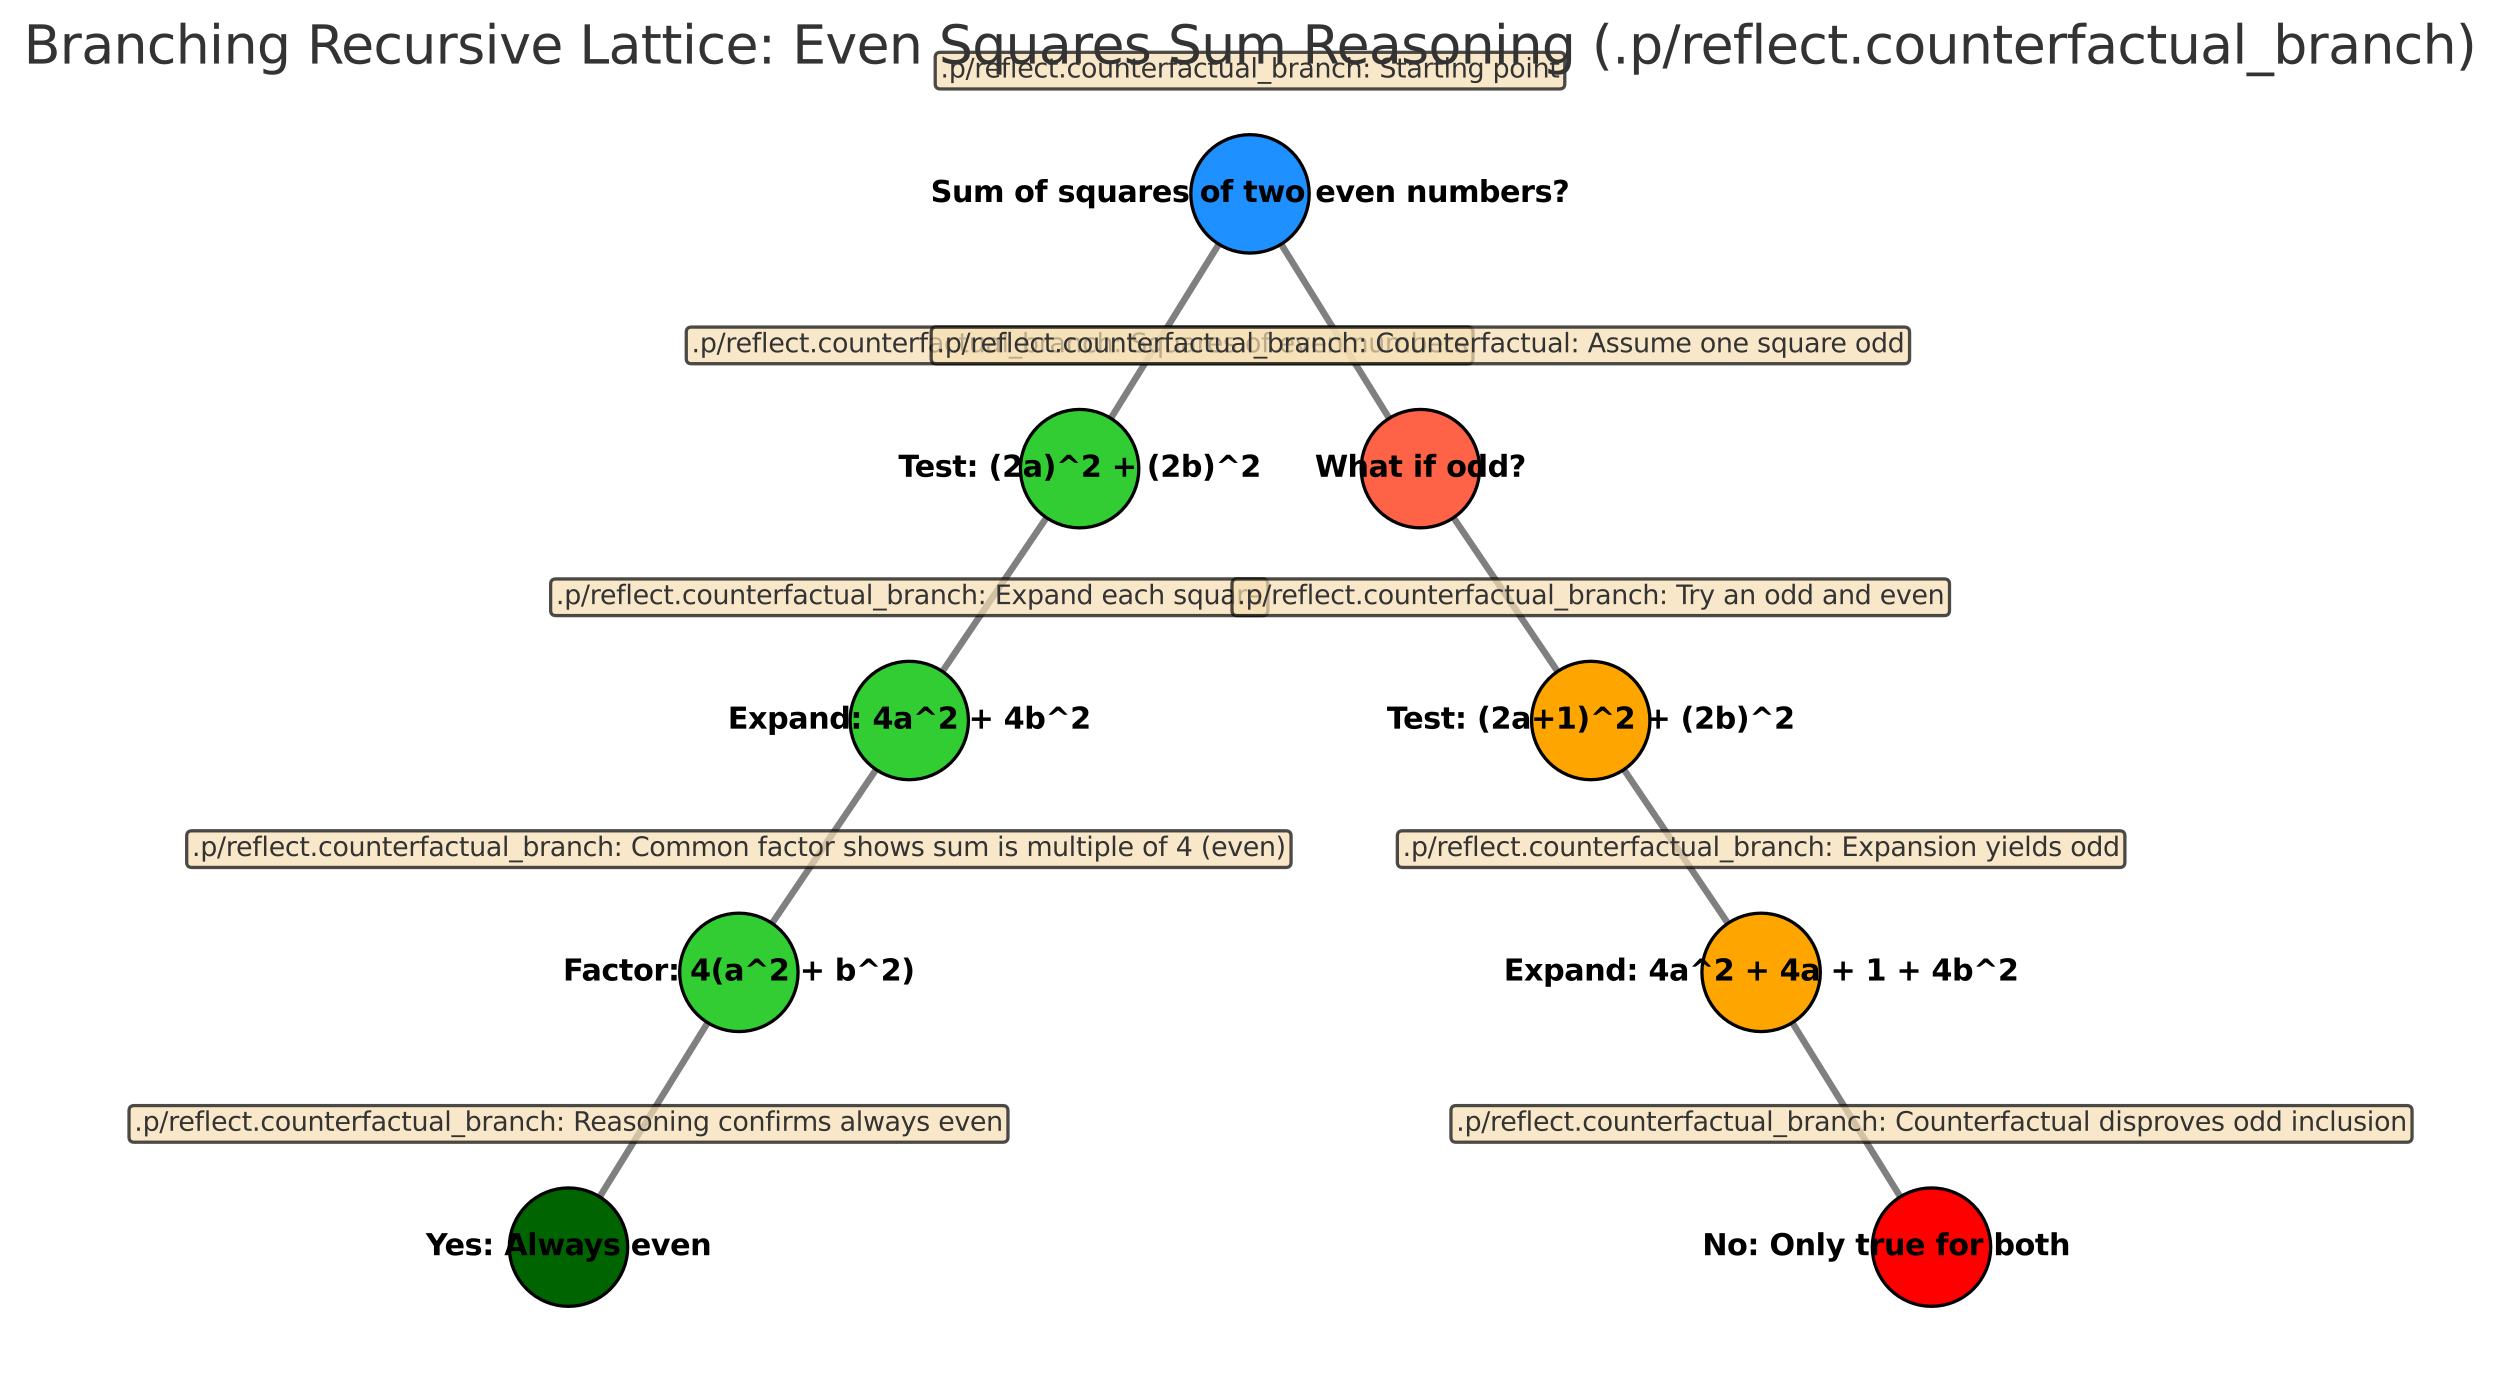 <?xml version="1.0" encoding="utf-8" standalone="no"?>
<!DOCTYPE svg PUBLIC "-//W3C//DTD SVG 1.1//EN"
  "http://www.w3.org/Graphics/SVG/1.1/DTD/svg11.dtd">
<svg xmlns:xlink="http://www.w3.org/1999/xlink" width="761.265pt" height="420.637pt" viewBox="0 0 761.265 420.637" xmlns="http://www.w3.org/2000/svg" version="1.1">
 <defs>
  <style type="text/css">*{stroke-linejoin: round; stroke-linecap: butt}</style>
 </defs>
 <g id="figure_1">
  <g id="patch_1">
   <path d="M 0 420.637 
L 761.265 420.637 
L 761.265 0 
L 0 0 
z
" style="fill: #ffffff"/>
  </g>
  <g id="axes_1">
   <g id="patch_2">
    <path d="M 376.068 66.395 
Q 354.692 100.868 334.495 133.44 
" clip-path="url(#p5c41146cf6)" style="fill: none; stroke: #808080; stroke-width: 2; stroke-linecap: round"/>
    <path d="M 340.207 129.922 
L 334.495 133.44 
L 335.107 126.76 
L 340.207 129.922 
z
" clip-path="url(#p5c41146cf6)" style="fill: #808080; stroke: #808080; stroke-width: 2; stroke-linecap: round"/>
   </g>
   <g id="patch_3">
    <path d="M 385.197 66.395 
Q 406.573 100.868 426.77 133.44 
" clip-path="url(#p5c41146cf6)" style="fill: none; stroke: #808080; stroke-width: 2; stroke-linecap: round"/>
    <path d="M 426.158 126.76 
L 426.77 133.44 
L 421.058 129.922 
L 426.158 126.76 
z
" clip-path="url(#p5c41146cf6)" style="fill: #808080; stroke: #808080; stroke-width: 2; stroke-linecap: round"/>
   </g>
   <g id="patch_4">
    <path d="M 323.9 149.876 
Q 302.812 181.05 282.977 210.372 
" clip-path="url(#p5c41146cf6)" style="fill: none; stroke: #808080; stroke-width: 2; stroke-linecap: round"/>
    <path d="M 288.824 207.083 
L 282.977 210.372 
L 283.854 203.721 
L 288.824 207.083 
z
" clip-path="url(#p5c41146cf6)" style="fill: #808080; stroke: #808080; stroke-width: 2; stroke-linecap: round"/>
   </g>
   <g id="patch_5">
    <path d="M 272.019 226.571 
Q 250.932 257.746 231.097 287.068 
" clip-path="url(#p5c41146cf6)" style="fill: none; stroke: #808080; stroke-width: 2; stroke-linecap: round"/>
    <path d="M 236.944 283.779 
L 231.097 287.068 
L 231.974 280.417 
L 236.944 283.779 
z
" clip-path="url(#p5c41146cf6)" style="fill: #808080; stroke: #808080; stroke-width: 2; stroke-linecap: round"/>
   </g>
   <g id="patch_6">
    <path d="M 220.427 303.454 
Q 199.052 337.927 178.855 370.5 
" clip-path="url(#p5c41146cf6)" style="fill: none; stroke: #808080; stroke-width: 2; stroke-linecap: round"/>
    <path d="M 184.566 366.981 
L 178.855 370.5 
L 179.467 363.82 
L 184.566 366.981 
z
" clip-path="url(#p5c41146cf6)" style="fill: #808080; stroke: #808080; stroke-width: 2; stroke-linecap: round"/>
   </g>
   <g id="patch_7">
    <path d="M 437.365 149.876 
Q 458.453 181.05 478.288 210.372 
" clip-path="url(#p5c41146cf6)" style="fill: none; stroke: #808080; stroke-width: 2; stroke-linecap: round"/>
    <path d="M 477.411 203.721 
L 478.288 210.372 
L 472.441 207.083 
L 477.411 203.721 
z
" clip-path="url(#p5c41146cf6)" style="fill: #808080; stroke: #808080; stroke-width: 2; stroke-linecap: round"/>
   </g>
   <g id="patch_8">
    <path d="M 489.246 226.571 
Q 510.333 257.746 530.168 287.068 
" clip-path="url(#p5c41146cf6)" style="fill: none; stroke: #808080; stroke-width: 2; stroke-linecap: round"/>
    <path d="M 529.291 280.417 
L 530.168 287.068 
L 524.321 283.779 
L 529.291 280.417 
z
" clip-path="url(#p5c41146cf6)" style="fill: #808080; stroke: #808080; stroke-width: 2; stroke-linecap: round"/>
   </g>
   <g id="patch_9">
    <path d="M 540.838 303.454 
Q 562.213 337.927 582.41 370.5 
" clip-path="url(#p5c41146cf6)" style="fill: none; stroke: #808080; stroke-width: 2; stroke-linecap: round"/>
    <path d="M 581.798 363.82 
L 582.41 370.5 
L 576.699 366.981 
L 581.798 363.82 
z
" clip-path="url(#p5c41146cf6)" style="fill: #808080; stroke: #808080; stroke-width: 2; stroke-linecap: round"/>
   </g>
   <g id="PathCollection_1">
    <defs>
     <path id="C0_0_8f2ae80e35" d="M 0 18.028 
C 4.781 18.028 9.367 16.128 12.748 12.748 
C 16.128 9.367 18.028 4.781 18.028 -0 
C 18.028 -4.781 16.128 -9.367 12.748 -12.748 
C 9.367 -16.128 4.781 -18.028 0 -18.028 
C -4.781 -18.028 -9.367 -16.128 -12.748 -12.748 
C -16.128 -9.367 -18.028 -4.781 -18.028 0 
C -18.028 4.781 -16.128 9.367 -12.748 12.748 
C -9.367 16.128 -4.781 18.028 0 18.028 
z
"/>
    </defs>
    <g clip-path="url(#p5c41146cf6)">
     <use xlink:href="#C0_0_8f2ae80e35" x="380.632" y="59.034" style="fill: #1e90ff; stroke: #000000"/>
    </g>
    <g clip-path="url(#p5c41146cf6)">
     <use xlink:href="#C0_0_8f2ae80e35" x="328.752" y="142.702" style="fill: #32cd32; stroke: #000000"/>
    </g>
    <g clip-path="url(#p5c41146cf6)">
     <use xlink:href="#C0_0_8f2ae80e35" x="276.872" y="219.398" style="fill: #32cd32; stroke: #000000"/>
    </g>
    <g clip-path="url(#p5c41146cf6)">
     <use xlink:href="#C0_0_8f2ae80e35" x="224.992" y="296.093" style="fill: #32cd32; stroke: #000000"/>
    </g>
    <g clip-path="url(#p5c41146cf6)">
     <use xlink:href="#C0_0_8f2ae80e35" x="173.112" y="379.761" style="fill: #006400; stroke: #000000"/>
    </g>
    <g clip-path="url(#p5c41146cf6)">
     <use xlink:href="#C0_0_8f2ae80e35" x="432.513" y="142.702" style="fill: #ff6347; stroke: #000000"/>
    </g>
    <g clip-path="url(#p5c41146cf6)">
     <use xlink:href="#C0_0_8f2ae80e35" x="484.393" y="219.398" style="fill: #ffa500; stroke: #000000"/>
    </g>
    <g clip-path="url(#p5c41146cf6)">
     <use xlink:href="#C0_0_8f2ae80e35" x="536.273" y="296.093" style="fill: #ffa500; stroke: #000000"/>
    </g>
    <g clip-path="url(#p5c41146cf6)">
     <use xlink:href="#C0_0_8f2ae80e35" x="588.153" y="379.761" style="fill: #ff0000; stroke: #000000"/>
    </g>
   </g>
   <g id="text_1">
    <g clip-path="url(#p5c41146cf6)">
     <!-- Sum of squares of two even numbers? -->
     <g transform="translate(283.394 61.517) scale(0.09 -0.09)">
      <defs>
       <path id="DejaVuSans-Bold-53" d="M 3834 4519 
L 3834 3531 
Q 3450 3703 3084 3790 
Q 2719 3878 2394 3878 
Q 1963 3878 1756 3759 
Q 1550 3641 1550 3391 
Q 1550 3203 1689 3098 
Q 1828 2994 2194 2919 
L 2706 2816 
Q 3484 2659 3812 2340 
Q 4141 2022 4141 1434 
Q 4141 663 3683 286 
Q 3225 -91 2284 -91 
Q 1841 -91 1394 -6 
Q 947 78 500 244 
L 500 1259 
Q 947 1022 1364 901 
Q 1781 781 2169 781 
Q 2563 781 2772 912 
Q 2981 1044 2981 1288 
Q 2981 1506 2839 1625 
Q 2697 1744 2272 1838 
L 1806 1941 
Q 1106 2091 782 2419 
Q 459 2747 459 3303 
Q 459 4000 909 4375 
Q 1359 4750 2203 4750 
Q 2588 4750 2994 4692 
Q 3400 4634 3834 4519 
z
" transform="scale(0.016)"/>
       <path id="DejaVuSans-Bold-75" d="M 500 1363 
L 500 3500 
L 1625 3500 
L 1625 3150 
Q 1625 2866 1622 2436 
Q 1619 2006 1619 1863 
Q 1619 1441 1641 1255 
Q 1663 1069 1716 984 
Q 1784 875 1895 815 
Q 2006 756 2150 756 
Q 2500 756 2700 1025 
Q 2900 1294 2900 1772 
L 2900 3500 
L 4019 3500 
L 4019 0 
L 2900 0 
L 2900 506 
Q 2647 200 2364 54 
Q 2081 -91 1741 -91 
Q 1134 -91 817 281 
Q 500 653 500 1363 
z
" transform="scale(0.016)"/>
       <path id="DejaVuSans-Bold-6d" d="M 3781 2919 
Q 3994 3244 4286 3414 
Q 4578 3584 4928 3584 
Q 5531 3584 5847 3212 
Q 6163 2841 6163 2131 
L 6163 0 
L 5038 0 
L 5038 1825 
Q 5041 1866 5042 1909 
Q 5044 1953 5044 2034 
Q 5044 2406 4934 2573 
Q 4825 2741 4581 2741 
Q 4263 2741 4089 2478 
Q 3916 2216 3909 1719 
L 3909 0 
L 2784 0 
L 2784 1825 
Q 2784 2406 2684 2573 
Q 2584 2741 2328 2741 
Q 2006 2741 1831 2477 
Q 1656 2213 1656 1722 
L 1656 0 
L 531 0 
L 531 3500 
L 1656 3500 
L 1656 2988 
Q 1863 3284 2130 3434 
Q 2397 3584 2719 3584 
Q 3081 3584 3359 3409 
Q 3638 3234 3781 2919 
z
" transform="scale(0.016)"/>
       <path id="DejaVuSans-Bold-20" transform="scale(0.016)"/>
       <path id="DejaVuSans-Bold-6f" d="M 2203 2784 
Q 1831 2784 1636 2517 
Q 1441 2250 1441 1747 
Q 1441 1244 1636 976 
Q 1831 709 2203 709 
Q 2569 709 2762 976 
Q 2956 1244 2956 1747 
Q 2956 2250 2762 2517 
Q 2569 2784 2203 2784 
z
M 2203 3584 
Q 3106 3584 3614 3096 
Q 4122 2609 4122 1747 
Q 4122 884 3614 396 
Q 3106 -91 2203 -91 
Q 1297 -91 786 396 
Q 275 884 275 1747 
Q 275 2609 786 3096 
Q 1297 3584 2203 3584 
z
" transform="scale(0.016)"/>
       <path id="DejaVuSans-Bold-66" d="M 2841 4863 
L 2841 4128 
L 2222 4128 
Q 1984 4128 1890 4042 
Q 1797 3956 1797 3744 
L 1797 3500 
L 2753 3500 
L 2753 2700 
L 1797 2700 
L 1797 0 
L 678 0 
L 678 2700 
L 122 2700 
L 122 3500 
L 678 3500 
L 678 3744 
Q 678 4316 997 4589 
Q 1316 4863 1984 4863 
L 2841 4863 
z
" transform="scale(0.016)"/>
       <path id="DejaVuSans-Bold-73" d="M 3272 3391 
L 3272 2541 
Q 2913 2691 2578 2766 
Q 2244 2841 1947 2841 
Q 1628 2841 1473 2761 
Q 1319 2681 1319 2516 
Q 1319 2381 1436 2309 
Q 1553 2238 1856 2203 
L 2053 2175 
Q 2913 2066 3209 1816 
Q 3506 1566 3506 1031 
Q 3506 472 3093 190 
Q 2681 -91 1863 -91 
Q 1516 -91 1145 -36 
Q 775 19 384 128 
L 384 978 
Q 719 816 1070 734 
Q 1422 653 1784 653 
Q 2113 653 2278 743 
Q 2444 834 2444 1013 
Q 2444 1163 2330 1236 
Q 2216 1309 1875 1350 
L 1678 1375 
Q 931 1469 631 1722 
Q 331 1975 331 2491 
Q 331 3047 712 3315 
Q 1094 3584 1881 3584 
Q 2191 3584 2531 3537 
Q 2872 3491 3272 3391 
z
" transform="scale(0.016)"/>
       <path id="DejaVuSans-Bold-71" d="M 2181 2772 
Q 1825 2772 1636 2509 
Q 1447 2247 1447 1747 
Q 1447 1247 1636 984 
Q 1825 722 2181 722 
Q 2541 722 2730 984 
Q 2919 1247 2919 1747 
Q 2919 2247 2730 2509 
Q 2541 2772 2181 2772 
z
M 2919 506 
Q 2688 197 2409 53 
Q 2131 -91 1766 -91 
Q 1119 -91 703 423 
Q 288 938 288 1747 
Q 288 2556 703 3067 
Q 1119 3578 1766 3578 
Q 2131 3578 2409 3434 
Q 2688 3291 2919 2981 
L 2919 3500 
L 4044 3500 
L 4044 -1331 
L 2919 -1331 
L 2919 506 
z
" transform="scale(0.016)"/>
       <path id="DejaVuSans-Bold-61" d="M 2106 1575 
Q 1756 1575 1579 1456 
Q 1403 1338 1403 1106 
Q 1403 894 1545 773 
Q 1688 653 1941 653 
Q 2256 653 2472 879 
Q 2688 1106 2688 1447 
L 2688 1575 
L 2106 1575 
z
M 3816 1997 
L 3816 0 
L 2688 0 
L 2688 519 
Q 2463 200 2181 54 
Q 1900 -91 1497 -91 
Q 953 -91 614 226 
Q 275 544 275 1050 
Q 275 1666 698 1953 
Q 1122 2241 2028 2241 
L 2688 2241 
L 2688 2328 
Q 2688 2594 2478 2717 
Q 2269 2841 1825 2841 
Q 1466 2841 1156 2769 
Q 847 2697 581 2553 
L 581 3406 
Q 941 3494 1303 3539 
Q 1666 3584 2028 3584 
Q 2975 3584 3395 3211 
Q 3816 2838 3816 1997 
z
" transform="scale(0.016)"/>
       <path id="DejaVuSans-Bold-72" d="M 3138 2547 
Q 2991 2616 2845 2648 
Q 2700 2681 2553 2681 
Q 2122 2681 1889 2404 
Q 1656 2128 1656 1613 
L 1656 0 
L 538 0 
L 538 3500 
L 1656 3500 
L 1656 2925 
Q 1872 3269 2151 3426 
Q 2431 3584 2822 3584 
Q 2878 3584 2943 3579 
Q 3009 3575 3134 3559 
L 3138 2547 
z
" transform="scale(0.016)"/>
       <path id="DejaVuSans-Bold-65" d="M 4031 1759 
L 4031 1441 
L 1416 1441 
Q 1456 1047 1700 850 
Q 1944 653 2381 653 
Q 2734 653 3104 758 
Q 3475 863 3866 1075 
L 3866 213 
Q 3469 63 3072 -14 
Q 2675 -91 2278 -91 
Q 1328 -91 801 392 
Q 275 875 275 1747 
Q 275 2603 792 3093 
Q 1309 3584 2216 3584 
Q 3041 3584 3536 3087 
Q 4031 2591 4031 1759 
z
M 2881 2131 
Q 2881 2450 2695 2645 
Q 2509 2841 2209 2841 
Q 1884 2841 1681 2658 
Q 1478 2475 1428 2131 
L 2881 2131 
z
" transform="scale(0.016)"/>
       <path id="DejaVuSans-Bold-74" d="M 1759 4494 
L 1759 3500 
L 2913 3500 
L 2913 2700 
L 1759 2700 
L 1759 1216 
Q 1759 972 1856 886 
Q 1953 800 2241 800 
L 2816 800 
L 2816 0 
L 1856 0 
Q 1194 0 917 276 
Q 641 553 641 1216 
L 641 2700 
L 84 2700 
L 84 3500 
L 641 3500 
L 641 4494 
L 1759 4494 
z
" transform="scale(0.016)"/>
       <path id="DejaVuSans-Bold-77" d="M 225 3500 
L 1313 3500 
L 1900 1088 
L 2491 3500 
L 3425 3500 
L 4013 1113 
L 4603 3500 
L 5691 3500 
L 4769 0 
L 3547 0 
L 2956 2406 
L 2369 0 
L 1147 0 
L 225 3500 
z
" transform="scale(0.016)"/>
       <path id="DejaVuSans-Bold-76" d="M 97 3500 
L 1216 3500 
L 2088 1081 
L 2956 3500 
L 4078 3500 
L 2700 0 
L 1472 0 
L 97 3500 
z
" transform="scale(0.016)"/>
       <path id="DejaVuSans-Bold-6e" d="M 4056 2131 
L 4056 0 
L 2931 0 
L 2931 347 
L 2931 1631 
Q 2931 2084 2911 2256 
Q 2891 2428 2841 2509 
Q 2775 2619 2662 2680 
Q 2550 2741 2406 2741 
Q 2056 2741 1856 2470 
Q 1656 2200 1656 1722 
L 1656 0 
L 538 0 
L 538 3500 
L 1656 3500 
L 1656 2988 
Q 1909 3294 2193 3439 
Q 2478 3584 2822 3584 
Q 3428 3584 3742 3212 
Q 4056 2841 4056 2131 
z
" transform="scale(0.016)"/>
       <path id="DejaVuSans-Bold-62" d="M 2400 722 
Q 2759 722 2948 984 
Q 3138 1247 3138 1747 
Q 3138 2247 2948 2509 
Q 2759 2772 2400 2772 
Q 2041 2772 1848 2508 
Q 1656 2244 1656 1747 
Q 1656 1250 1848 986 
Q 2041 722 2400 722 
z
M 1656 2988 
Q 1888 3294 2169 3439 
Q 2450 3584 2816 3584 
Q 3463 3584 3878 3070 
Q 4294 2556 4294 1747 
Q 4294 938 3878 423 
Q 3463 -91 2816 -91 
Q 2450 -91 2169 54 
Q 1888 200 1656 506 
L 1656 0 
L 538 0 
L 538 4863 
L 1656 4863 
L 1656 2988 
z
" transform="scale(0.016)"/>
       <path id="DejaVuSans-Bold-3f" d="M 2216 1575 
L 1088 1575 
L 1088 1728 
Q 1088 1984 1191 2182 
Q 1294 2381 1625 2688 
L 1825 2869 
Q 2003 3031 2086 3175 
Q 2169 3319 2169 3463 
Q 2169 3681 2019 3804 
Q 1869 3928 1600 3928 
Q 1347 3928 1053 3823 
Q 759 3719 441 3513 
L 441 4494 
Q 819 4625 1131 4687 
Q 1444 4750 1734 4750 
Q 2497 4750 2897 4439 
Q 3297 4128 3297 3531 
Q 3297 3225 3175 2983 
Q 3053 2741 2759 2463 
L 2559 2284 
Q 2347 2091 2281 1973 
Q 2216 1856 2216 1716 
L 2216 1575 
z
M 1088 1113 
L 2216 1113 
L 2216 0 
L 1088 0 
L 1088 1113 
z
" transform="scale(0.016)"/>
      </defs>
      <use xlink:href="#DejaVuSans-Bold-53"/>
      <use xlink:href="#DejaVuSans-Bold-75" x="72.021"/>
      <use xlink:href="#DejaVuSans-Bold-6d" x="143.213"/>
      <use xlink:href="#DejaVuSans-Bold-20" x="247.412"/>
      <use xlink:href="#DejaVuSans-Bold-6f" x="282.227"/>
      <use xlink:href="#DejaVuSans-Bold-66" x="350.928"/>
      <use xlink:href="#DejaVuSans-Bold-20" x="394.434"/>
      <use xlink:href="#DejaVuSans-Bold-73" x="429.248"/>
      <use xlink:href="#DejaVuSans-Bold-71" x="488.77"/>
      <use xlink:href="#DejaVuSans-Bold-75" x="560.352"/>
      <use xlink:href="#DejaVuSans-Bold-61" x="631.543"/>
      <use xlink:href="#DejaVuSans-Bold-72" x="699.023"/>
      <use xlink:href="#DejaVuSans-Bold-65" x="748.34"/>
      <use xlink:href="#DejaVuSans-Bold-73" x="816.162"/>
      <use xlink:href="#DejaVuSans-Bold-20" x="875.684"/>
      <use xlink:href="#DejaVuSans-Bold-6f" x="910.498"/>
      <use xlink:href="#DejaVuSans-Bold-66" x="979.199"/>
      <use xlink:href="#DejaVuSans-Bold-20" x="1022.705"/>
      <use xlink:href="#DejaVuSans-Bold-74" x="1057.52"/>
      <use xlink:href="#DejaVuSans-Bold-77" x="1105.322"/>
      <use xlink:href="#DejaVuSans-Bold-6f" x="1197.705"/>
      <use xlink:href="#DejaVuSans-Bold-20" x="1266.406"/>
      <use xlink:href="#DejaVuSans-Bold-65" x="1301.221"/>
      <use xlink:href="#DejaVuSans-Bold-76" x="1369.043"/>
      <use xlink:href="#DejaVuSans-Bold-65" x="1434.229"/>
      <use xlink:href="#DejaVuSans-Bold-6e" x="1502.051"/>
      <use xlink:href="#DejaVuSans-Bold-20" x="1573.242"/>
      <use xlink:href="#DejaVuSans-Bold-6e" x="1608.057"/>
      <use xlink:href="#DejaVuSans-Bold-75" x="1679.248"/>
      <use xlink:href="#DejaVuSans-Bold-6d" x="1750.439"/>
      <use xlink:href="#DejaVuSans-Bold-62" x="1854.639"/>
      <use xlink:href="#DejaVuSans-Bold-65" x="1926.221"/>
      <use xlink:href="#DejaVuSans-Bold-72" x="1994.043"/>
      <use xlink:href="#DejaVuSans-Bold-73" x="2043.359"/>
      <use xlink:href="#DejaVuSans-Bold-3f" x="2102.881"/>
     </g>
    </g>
   </g>
   <g id="text_2">
    <g clip-path="url(#p5c41146cf6)">
     <!-- Test: (2a)^2 + (2b)^2 -->
     <g transform="translate(273.577 145.185) scale(0.09 -0.09)">
      <defs>
       <path id="DejaVuSans-Bold-54" d="M 31 4666 
L 4331 4666 
L 4331 3756 
L 2784 3756 
L 2784 0 
L 1581 0 
L 1581 3756 
L 31 3756 
L 31 4666 
z
" transform="scale(0.016)"/>
       <path id="DejaVuSans-Bold-3a" d="M 716 3500 
L 1844 3500 
L 1844 2291 
L 716 2291 
L 716 3500 
z
M 716 1209 
L 1844 1209 
L 1844 0 
L 716 0 
L 716 1209 
z
" transform="scale(0.016)"/>
       <path id="DejaVuSans-Bold-28" d="M 2413 -844 
L 1484 -844 
Q 1006 -72 778 623 
Q 550 1319 550 2003 
Q 550 2688 779 3389 
Q 1009 4091 1484 4856 
L 2413 4856 
Q 2013 4116 1813 3408 
Q 1613 2700 1613 2009 
Q 1613 1319 1811 609 
Q 2009 -100 2413 -844 
z
" transform="scale(0.016)"/>
       <path id="DejaVuSans-Bold-32" d="M 1844 884 
L 3897 884 
L 3897 0 
L 506 0 
L 506 884 
L 2209 2388 
Q 2438 2594 2547 2791 
Q 2656 2988 2656 3200 
Q 2656 3528 2436 3728 
Q 2216 3928 1850 3928 
Q 1569 3928 1234 3808 
Q 900 3688 519 3450 
L 519 4475 
Q 925 4609 1322 4679 
Q 1719 4750 2100 4750 
Q 2938 4750 3402 4381 
Q 3866 4013 3866 3353 
Q 3866 2972 3669 2642 
Q 3472 2313 2841 1759 
L 1844 884 
z
" transform="scale(0.016)"/>
       <path id="DejaVuSans-Bold-29" d="M 513 -844 
Q 913 -100 1113 609 
Q 1313 1319 1313 2009 
Q 1313 2700 1113 3408 
Q 913 4116 513 4856 
L 1441 4856 
Q 1916 4091 2145 3389 
Q 2375 2688 2375 2003 
Q 2375 1319 2147 623 
Q 1919 -72 1441 -844 
L 513 -844 
z
" transform="scale(0.016)"/>
       <path id="DejaVuSans-Bold-5e" d="M 3066 4666 
L 4716 2925 
L 3963 2925 
L 2681 3866 
L 1403 2925 
L 647 2925 
L 2297 4666 
L 3066 4666 
z
" transform="scale(0.016)"/>
       <path id="DejaVuSans-Bold-2b" d="M 3053 4013 
L 3053 2375 
L 4684 2375 
L 4684 1638 
L 3053 1638 
L 3053 0 
L 2309 0 
L 2309 1638 
L 678 1638 
L 678 2375 
L 2309 2375 
L 2309 4013 
L 3053 4013 
z
" transform="scale(0.016)"/>
      </defs>
      <use xlink:href="#DejaVuSans-Bold-54"/>
      <use xlink:href="#DejaVuSans-Bold-65" x="54.963"/>
      <use xlink:href="#DejaVuSans-Bold-73" x="122.785"/>
      <use xlink:href="#DejaVuSans-Bold-74" x="182.307"/>
      <use xlink:href="#DejaVuSans-Bold-3a" x="230.109"/>
      <use xlink:href="#DejaVuSans-Bold-20" x="270.1"/>
      <use xlink:href="#DejaVuSans-Bold-28" x="304.914"/>
      <use xlink:href="#DejaVuSans-Bold-32" x="350.617"/>
      <use xlink:href="#DejaVuSans-Bold-61" x="420.197"/>
      <use xlink:href="#DejaVuSans-Bold-29" x="487.678"/>
      <use xlink:href="#DejaVuSans-Bold-5e" x="533.381"/>
      <use xlink:href="#DejaVuSans-Bold-32" x="617.17"/>
      <use xlink:href="#DejaVuSans-Bold-20" x="686.75"/>
      <use xlink:href="#DejaVuSans-Bold-2b" x="721.564"/>
      <use xlink:href="#DejaVuSans-Bold-20" x="805.354"/>
      <use xlink:href="#DejaVuSans-Bold-28" x="840.168"/>
      <use xlink:href="#DejaVuSans-Bold-32" x="885.871"/>
      <use xlink:href="#DejaVuSans-Bold-62" x="955.451"/>
      <use xlink:href="#DejaVuSans-Bold-29" x="1027.033"/>
      <use xlink:href="#DejaVuSans-Bold-5e" x="1072.736"/>
      <use xlink:href="#DejaVuSans-Bold-32" x="1156.525"/>
     </g>
    </g>
   </g>
   <g id="text_3">
    <g clip-path="url(#p5c41146cf6)">
     <!-- Expand: 4a^2 + 4b^2 -->
     <g transform="translate(221.62 221.881) scale(0.09 -0.09)">
      <defs>
       <path id="DejaVuSans-Bold-45" d="M 588 4666 
L 3834 4666 
L 3834 3756 
L 1791 3756 
L 1791 2888 
L 3713 2888 
L 3713 1978 
L 1791 1978 
L 1791 909 
L 3903 909 
L 3903 0 
L 588 0 
L 588 4666 
z
" transform="scale(0.016)"/>
       <path id="DejaVuSans-Bold-78" d="M 1422 1791 
L 159 3500 
L 1344 3500 
L 2059 2463 
L 2784 3500 
L 3969 3500 
L 2706 1797 
L 4031 0 
L 2847 0 
L 2059 1106 
L 1281 0 
L 97 0 
L 1422 1791 
z
" transform="scale(0.016)"/>
       <path id="DejaVuSans-Bold-70" d="M 1656 506 
L 1656 -1331 
L 538 -1331 
L 538 3500 
L 1656 3500 
L 1656 2988 
Q 1888 3294 2169 3439 
Q 2450 3584 2816 3584 
Q 3463 3584 3878 3070 
Q 4294 2556 4294 1747 
Q 4294 938 3878 423 
Q 3463 -91 2816 -91 
Q 2450 -91 2169 54 
Q 1888 200 1656 506 
z
M 2400 2772 
Q 2041 2772 1848 2508 
Q 1656 2244 1656 1747 
Q 1656 1250 1848 986 
Q 2041 722 2400 722 
Q 2759 722 2948 984 
Q 3138 1247 3138 1747 
Q 3138 2247 2948 2509 
Q 2759 2772 2400 2772 
z
" transform="scale(0.016)"/>
       <path id="DejaVuSans-Bold-64" d="M 2919 2988 
L 2919 4863 
L 4044 4863 
L 4044 0 
L 2919 0 
L 2919 506 
Q 2688 197 2409 53 
Q 2131 -91 1766 -91 
Q 1119 -91 703 423 
Q 288 938 288 1747 
Q 288 2556 703 3070 
Q 1119 3584 1766 3584 
Q 2128 3584 2408 3439 
Q 2688 3294 2919 2988 
z
M 2181 722 
Q 2541 722 2730 984 
Q 2919 1247 2919 1747 
Q 2919 2247 2730 2509 
Q 2541 2772 2181 2772 
Q 1825 2772 1636 2509 
Q 1447 2247 1447 1747 
Q 1447 1247 1636 984 
Q 1825 722 2181 722 
z
" transform="scale(0.016)"/>
       <path id="DejaVuSans-Bold-34" d="M 2356 3675 
L 1038 1722 
L 2356 1722 
L 2356 3675 
z
M 2156 4666 
L 3494 4666 
L 3494 1722 
L 4159 1722 
L 4159 850 
L 3494 850 
L 3494 0 
L 2356 0 
L 2356 850 
L 288 850 
L 288 1881 
L 2156 4666 
z
" transform="scale(0.016)"/>
      </defs>
      <use xlink:href="#DejaVuSans-Bold-45"/>
      <use xlink:href="#DejaVuSans-Bold-78" x="68.311"/>
      <use xlink:href="#DejaVuSans-Bold-70" x="132.812"/>
      <use xlink:href="#DejaVuSans-Bold-61" x="204.395"/>
      <use xlink:href="#DejaVuSans-Bold-6e" x="271.875"/>
      <use xlink:href="#DejaVuSans-Bold-64" x="343.066"/>
      <use xlink:href="#DejaVuSans-Bold-3a" x="414.648"/>
      <use xlink:href="#DejaVuSans-Bold-20" x="454.639"/>
      <use xlink:href="#DejaVuSans-Bold-34" x="489.453"/>
      <use xlink:href="#DejaVuSans-Bold-61" x="559.033"/>
      <use xlink:href="#DejaVuSans-Bold-5e" x="626.514"/>
      <use xlink:href="#DejaVuSans-Bold-32" x="710.303"/>
      <use xlink:href="#DejaVuSans-Bold-20" x="779.883"/>
      <use xlink:href="#DejaVuSans-Bold-2b" x="814.697"/>
      <use xlink:href="#DejaVuSans-Bold-20" x="898.486"/>
      <use xlink:href="#DejaVuSans-Bold-34" x="933.301"/>
      <use xlink:href="#DejaVuSans-Bold-62" x="1002.881"/>
      <use xlink:href="#DejaVuSans-Bold-5e" x="1074.463"/>
      <use xlink:href="#DejaVuSans-Bold-32" x="1158.252"/>
     </g>
    </g>
   </g>
   <g id="text_4">
    <g clip-path="url(#p5c41146cf6)">
     <!-- Factor: 4(a^2 + b^2) -->
     <g transform="translate(171.441 298.577) scale(0.09 -0.09)">
      <defs>
       <path id="DejaVuSans-Bold-46" d="M 588 4666 
L 3834 4666 
L 3834 3756 
L 1791 3756 
L 1791 2888 
L 3713 2888 
L 3713 1978 
L 1791 1978 
L 1791 0 
L 588 0 
L 588 4666 
z
" transform="scale(0.016)"/>
       <path id="DejaVuSans-Bold-63" d="M 3366 3391 
L 3366 2478 
Q 3138 2634 2908 2709 
Q 2678 2784 2431 2784 
Q 1963 2784 1702 2511 
Q 1441 2238 1441 1747 
Q 1441 1256 1702 982 
Q 1963 709 2431 709 
Q 2694 709 2930 787 
Q 3166 866 3366 1019 
L 3366 103 
Q 3103 6 2833 -42 
Q 2563 -91 2291 -91 
Q 1344 -91 809 395 
Q 275 881 275 1747 
Q 275 2613 809 3098 
Q 1344 3584 2291 3584 
Q 2566 3584 2833 3536 
Q 3100 3488 3366 3391 
z
" transform="scale(0.016)"/>
      </defs>
      <use xlink:href="#DejaVuSans-Bold-46"/>
      <use xlink:href="#DejaVuSans-Bold-61" x="62.436"/>
      <use xlink:href="#DejaVuSans-Bold-63" x="129.916"/>
      <use xlink:href="#DejaVuSans-Bold-74" x="189.193"/>
      <use xlink:href="#DejaVuSans-Bold-6f" x="236.996"/>
      <use xlink:href="#DejaVuSans-Bold-72" x="305.697"/>
      <use xlink:href="#DejaVuSans-Bold-3a" x="355.014"/>
      <use xlink:href="#DejaVuSans-Bold-20" x="395.004"/>
      <use xlink:href="#DejaVuSans-Bold-34" x="429.818"/>
      <use xlink:href="#DejaVuSans-Bold-28" x="499.398"/>
      <use xlink:href="#DejaVuSans-Bold-61" x="545.102"/>
      <use xlink:href="#DejaVuSans-Bold-5e" x="612.582"/>
      <use xlink:href="#DejaVuSans-Bold-32" x="696.371"/>
      <use xlink:href="#DejaVuSans-Bold-20" x="765.951"/>
      <use xlink:href="#DejaVuSans-Bold-2b" x="800.766"/>
      <use xlink:href="#DejaVuSans-Bold-20" x="884.555"/>
      <use xlink:href="#DejaVuSans-Bold-62" x="919.369"/>
      <use xlink:href="#DejaVuSans-Bold-5e" x="990.951"/>
      <use xlink:href="#DejaVuSans-Bold-32" x="1074.74"/>
      <use xlink:href="#DejaVuSans-Bold-29" x="1144.32"/>
     </g>
    </g>
   </g>
   <g id="text_5">
    <g clip-path="url(#p5c41146cf6)">
     <!-- Yes: Always even -->
     <g transform="translate(129.669 382.209) scale(0.09 -0.09)">
      <defs>
       <path id="DejaVuSans-Bold-59" d="M -63 4666 
L 1253 4666 
L 2316 3003 
L 3378 4666 
L 4697 4666 
L 2919 1966 
L 2919 0 
L 1716 0 
L 1716 1966 
L -63 4666 
z
" transform="scale(0.016)"/>
       <path id="DejaVuSans-Bold-41" d="M 3419 850 
L 1538 850 
L 1241 0 
L 31 0 
L 1759 4666 
L 3194 4666 
L 4922 0 
L 3713 0 
L 3419 850 
z
M 1838 1716 
L 3116 1716 
L 2478 3572 
L 1838 1716 
z
" transform="scale(0.016)"/>
       <path id="DejaVuSans-Bold-6c" d="M 538 4863 
L 1656 4863 
L 1656 0 
L 538 0 
L 538 4863 
z
" transform="scale(0.016)"/>
       <path id="DejaVuSans-Bold-79" d="M 78 3500 
L 1197 3500 
L 2138 1125 
L 2938 3500 
L 4056 3500 
L 2584 -331 
Q 2363 -916 2067 -1148 
Q 1772 -1381 1288 -1381 
L 641 -1381 
L 641 -647 
L 991 -647 
Q 1275 -647 1404 -556 
Q 1534 -466 1606 -231 
L 1638 -134 
L 78 3500 
z
" transform="scale(0.016)"/>
      </defs>
      <use xlink:href="#DejaVuSans-Bold-59"/>
      <use xlink:href="#DejaVuSans-Bold-65" x="63.287"/>
      <use xlink:href="#DejaVuSans-Bold-73" x="131.109"/>
      <use xlink:href="#DejaVuSans-Bold-3a" x="190.631"/>
      <use xlink:href="#DejaVuSans-Bold-20" x="230.621"/>
      <use xlink:href="#DejaVuSans-Bold-41" x="265.436"/>
      <use xlink:href="#DejaVuSans-Bold-6c" x="342.828"/>
      <use xlink:href="#DejaVuSans-Bold-77" x="377.105"/>
      <use xlink:href="#DejaVuSans-Bold-61" x="469.488"/>
      <use xlink:href="#DejaVuSans-Bold-79" x="533.844"/>
      <use xlink:href="#DejaVuSans-Bold-73" x="599.029"/>
      <use xlink:href="#DejaVuSans-Bold-20" x="658.551"/>
      <use xlink:href="#DejaVuSans-Bold-65" x="693.365"/>
      <use xlink:href="#DejaVuSans-Bold-76" x="761.188"/>
      <use xlink:href="#DejaVuSans-Bold-65" x="826.373"/>
      <use xlink:href="#DejaVuSans-Bold-6e" x="894.195"/>
     </g>
    </g>
   </g>
   <g id="text_6">
    <g clip-path="url(#p5c41146cf6)">
     <!-- What if odd? -->
     <g transform="translate(400.381 145.185) scale(0.09 -0.09)">
      <defs>
       <path id="DejaVuSans-Bold-57" d="M 191 4666 
L 1344 4666 
L 2150 1275 
L 2950 4666 
L 4109 4666 
L 4909 1275 
L 5716 4666 
L 6859 4666 
L 5759 0 
L 4372 0 
L 3525 3547 
L 2688 0 
L 1300 0 
L 191 4666 
z
" transform="scale(0.016)"/>
       <path id="DejaVuSans-Bold-68" d="M 4056 2131 
L 4056 0 
L 2931 0 
L 2931 347 
L 2931 1625 
Q 2931 2084 2911 2256 
Q 2891 2428 2841 2509 
Q 2775 2619 2662 2680 
Q 2550 2741 2406 2741 
Q 2056 2741 1856 2470 
Q 1656 2200 1656 1722 
L 1656 0 
L 538 0 
L 538 4863 
L 1656 4863 
L 1656 2988 
Q 1909 3294 2193 3439 
Q 2478 3584 2822 3584 
Q 3428 3584 3742 3212 
Q 4056 2841 4056 2131 
z
" transform="scale(0.016)"/>
       <path id="DejaVuSans-Bold-69" d="M 538 3500 
L 1656 3500 
L 1656 0 
L 538 0 
L 538 3500 
z
M 538 4863 
L 1656 4863 
L 1656 3950 
L 538 3950 
L 538 4863 
z
" transform="scale(0.016)"/>
      </defs>
      <use xlink:href="#DejaVuSans-Bold-57"/>
      <use xlink:href="#DejaVuSans-Bold-68" x="110.303"/>
      <use xlink:href="#DejaVuSans-Bold-61" x="181.494"/>
      <use xlink:href="#DejaVuSans-Bold-74" x="248.975"/>
      <use xlink:href="#DejaVuSans-Bold-20" x="296.777"/>
      <use xlink:href="#DejaVuSans-Bold-69" x="331.592"/>
      <use xlink:href="#DejaVuSans-Bold-66" x="365.869"/>
      <use xlink:href="#DejaVuSans-Bold-20" x="409.375"/>
      <use xlink:href="#DejaVuSans-Bold-6f" x="444.189"/>
      <use xlink:href="#DejaVuSans-Bold-64" x="512.891"/>
      <use xlink:href="#DejaVuSans-Bold-64" x="584.473"/>
      <use xlink:href="#DejaVuSans-Bold-3f" x="656.055"/>
     </g>
    </g>
   </g>
   <g id="text_7">
    <g clip-path="url(#p5c41146cf6)">
     <!-- Test: (2a+1)^2 + (2b)^2 -->
     <g transform="translate(422.316 221.881) scale(0.09 -0.09)">
      <defs>
       <path id="DejaVuSans-Bold-31" d="M 750 831 
L 1813 831 
L 1813 3847 
L 722 3622 
L 722 4441 
L 1806 4666 
L 2950 4666 
L 2950 831 
L 4013 831 
L 4013 0 
L 750 0 
L 750 831 
z
" transform="scale(0.016)"/>
      </defs>
      <use xlink:href="#DejaVuSans-Bold-54"/>
      <use xlink:href="#DejaVuSans-Bold-65" x="54.963"/>
      <use xlink:href="#DejaVuSans-Bold-73" x="122.785"/>
      <use xlink:href="#DejaVuSans-Bold-74" x="182.307"/>
      <use xlink:href="#DejaVuSans-Bold-3a" x="230.109"/>
      <use xlink:href="#DejaVuSans-Bold-20" x="270.1"/>
      <use xlink:href="#DejaVuSans-Bold-28" x="304.914"/>
      <use xlink:href="#DejaVuSans-Bold-32" x="350.617"/>
      <use xlink:href="#DejaVuSans-Bold-61" x="420.197"/>
      <use xlink:href="#DejaVuSans-Bold-2b" x="487.678"/>
      <use xlink:href="#DejaVuSans-Bold-31" x="571.467"/>
      <use xlink:href="#DejaVuSans-Bold-29" x="641.047"/>
      <use xlink:href="#DejaVuSans-Bold-5e" x="686.75"/>
      <use xlink:href="#DejaVuSans-Bold-32" x="770.539"/>
      <use xlink:href="#DejaVuSans-Bold-20" x="840.119"/>
      <use xlink:href="#DejaVuSans-Bold-2b" x="874.934"/>
      <use xlink:href="#DejaVuSans-Bold-20" x="958.723"/>
      <use xlink:href="#DejaVuSans-Bold-28" x="993.537"/>
      <use xlink:href="#DejaVuSans-Bold-32" x="1039.24"/>
      <use xlink:href="#DejaVuSans-Bold-62" x="1108.82"/>
      <use xlink:href="#DejaVuSans-Bold-29" x="1180.402"/>
      <use xlink:href="#DejaVuSans-Bold-5e" x="1226.105"/>
      <use xlink:href="#DejaVuSans-Bold-32" x="1309.895"/>
     </g>
    </g>
   </g>
   <g id="text_8">
    <g clip-path="url(#p5c41146cf6)">
     <!-- Expand: 4a^2 + 4a + 1 + 4b^2 -->
     <g transform="translate(457.914 298.577) scale(0.09 -0.09)">
      <use xlink:href="#DejaVuSans-Bold-45"/>
      <use xlink:href="#DejaVuSans-Bold-78" x="68.311"/>
      <use xlink:href="#DejaVuSans-Bold-70" x="132.812"/>
      <use xlink:href="#DejaVuSans-Bold-61" x="204.395"/>
      <use xlink:href="#DejaVuSans-Bold-6e" x="271.875"/>
      <use xlink:href="#DejaVuSans-Bold-64" x="343.066"/>
      <use xlink:href="#DejaVuSans-Bold-3a" x="414.648"/>
      <use xlink:href="#DejaVuSans-Bold-20" x="454.639"/>
      <use xlink:href="#DejaVuSans-Bold-34" x="489.453"/>
      <use xlink:href="#DejaVuSans-Bold-61" x="559.033"/>
      <use xlink:href="#DejaVuSans-Bold-5e" x="626.514"/>
      <use xlink:href="#DejaVuSans-Bold-32" x="710.303"/>
      <use xlink:href="#DejaVuSans-Bold-20" x="779.883"/>
      <use xlink:href="#DejaVuSans-Bold-2b" x="814.697"/>
      <use xlink:href="#DejaVuSans-Bold-20" x="898.486"/>
      <use xlink:href="#DejaVuSans-Bold-34" x="933.301"/>
      <use xlink:href="#DejaVuSans-Bold-61" x="1002.881"/>
      <use xlink:href="#DejaVuSans-Bold-20" x="1070.361"/>
      <use xlink:href="#DejaVuSans-Bold-2b" x="1105.176"/>
      <use xlink:href="#DejaVuSans-Bold-20" x="1188.965"/>
      <use xlink:href="#DejaVuSans-Bold-31" x="1223.779"/>
      <use xlink:href="#DejaVuSans-Bold-20" x="1293.359"/>
      <use xlink:href="#DejaVuSans-Bold-2b" x="1328.174"/>
      <use xlink:href="#DejaVuSans-Bold-20" x="1411.963"/>
      <use xlink:href="#DejaVuSans-Bold-34" x="1446.777"/>
      <use xlink:href="#DejaVuSans-Bold-62" x="1516.357"/>
      <use xlink:href="#DejaVuSans-Bold-5e" x="1587.939"/>
      <use xlink:href="#DejaVuSans-Bold-32" x="1671.729"/>
     </g>
    </g>
   </g>
   <g id="text_9">
    <g clip-path="url(#p5c41146cf6)">
     <!-- No: Only true for both even -->
     <g transform="translate(518.356 382.209) scale(0.09 -0.09)">
      <defs>
       <path id="DejaVuSans-Bold-4e" d="M 588 4666 
L 1931 4666 
L 3628 1466 
L 3628 4666 
L 4769 4666 
L 4769 0 
L 3425 0 
L 1728 3200 
L 1728 0 
L 588 0 
L 588 4666 
z
" transform="scale(0.016)"/>
       <path id="DejaVuSans-Bold-4f" d="M 2719 3878 
Q 2169 3878 1866 3472 
Q 1563 3066 1563 2328 
Q 1563 1594 1866 1187 
Q 2169 781 2719 781 
Q 3272 781 3575 1187 
Q 3878 1594 3878 2328 
Q 3878 3066 3575 3472 
Q 3272 3878 2719 3878 
z
M 2719 4750 
Q 3844 4750 4481 4106 
Q 5119 3463 5119 2328 
Q 5119 1197 4481 553 
Q 3844 -91 2719 -91 
Q 1597 -91 958 553 
Q 319 1197 319 2328 
Q 319 3463 958 4106 
Q 1597 4750 2719 4750 
z
" transform="scale(0.016)"/>
      </defs>
      <use xlink:href="#DejaVuSans-Bold-4e"/>
      <use xlink:href="#DejaVuSans-Bold-6f" x="83.691"/>
      <use xlink:href="#DejaVuSans-Bold-3a" x="152.393"/>
      <use xlink:href="#DejaVuSans-Bold-20" x="192.383"/>
      <use xlink:href="#DejaVuSans-Bold-4f" x="227.197"/>
      <use xlink:href="#DejaVuSans-Bold-6e" x="312.207"/>
      <use xlink:href="#DejaVuSans-Bold-6c" x="383.398"/>
      <use xlink:href="#DejaVuSans-Bold-79" x="417.676"/>
      <use xlink:href="#DejaVuSans-Bold-20" x="482.861"/>
      <use xlink:href="#DejaVuSans-Bold-74" x="517.676"/>
      <use xlink:href="#DejaVuSans-Bold-72" x="565.479"/>
      <use xlink:href="#DejaVuSans-Bold-75" x="614.795"/>
      <use xlink:href="#DejaVuSans-Bold-65" x="685.986"/>
      <use xlink:href="#DejaVuSans-Bold-20" x="753.809"/>
      <use xlink:href="#DejaVuSans-Bold-66" x="788.623"/>
      <use xlink:href="#DejaVuSans-Bold-6f" x="832.129"/>
      <use xlink:href="#DejaVuSans-Bold-72" x="900.83"/>
      <use xlink:href="#DejaVuSans-Bold-20" x="950.146"/>
      <use xlink:href="#DejaVuSans-Bold-62" x="984.961"/>
      <use xlink:href="#DejaVuSans-Bold-6f" x="1056.543"/>
      <use xlink:href="#DejaVuSans-Bold-74" x="1125.244"/>
      <use xlink:href="#DejaVuSans-Bold-68" x="1173.047"/>
      <use xlink:href="#DejaVuSans-Bold-20" x="1244.238"/>
      <use xlink:href="#DejaVuSans-Bold-65" x="1279.053"/>
      <use xlink:href="#DejaVuSans-Bold-76" x="1346.875"/>
      <use xlink:href="#DejaVuSans-Bold-65" x="1412.061"/>
      <use xlink:href="#DejaVuSans-Bold-6e" x="1479.883"/>
     </g>
    </g>
   </g>
   <g id="text_10">
    <g id="patch_10">
     <path d="M 286.372 27.089 
L 474.893 27.089 
Q 476.493 27.089 476.493 25.489 
L 476.493 17.524 
Q 476.493 15.924 474.893 15.924 
L 286.372 15.924 
Q 284.772 15.924 284.772 17.524 
L 284.772 25.489 
Q 284.772 27.089 286.372 27.089 
z
" style="fill: #f5deb3; opacity: 0.7; stroke: #000000; stroke-linejoin: miter"/>
    </g>
    <!-- .p/reflect.counterfactual_branch: Starting point -->
    <g style="fill: #333333" transform="translate(286.372 23.603) scale(0.08 -0.08)">
     <defs>
      <path id="DejaVuSans-2e" d="M 684 794 
L 1344 794 
L 1344 0 
L 684 0 
L 684 794 
z
" transform="scale(0.016)"/>
      <path id="DejaVuSans-70" d="M 1159 525 
L 1159 -1331 
L 581 -1331 
L 581 3500 
L 1159 3500 
L 1159 2969 
Q 1341 3281 1617 3432 
Q 1894 3584 2278 3584 
Q 2916 3584 3314 3078 
Q 3713 2572 3713 1747 
Q 3713 922 3314 415 
Q 2916 -91 2278 -91 
Q 1894 -91 1617 61 
Q 1341 213 1159 525 
z
M 3116 1747 
Q 3116 2381 2855 2742 
Q 2594 3103 2138 3103 
Q 1681 3103 1420 2742 
Q 1159 2381 1159 1747 
Q 1159 1113 1420 752 
Q 1681 391 2138 391 
Q 2594 391 2855 752 
Q 3116 1113 3116 1747 
z
" transform="scale(0.016)"/>
      <path id="DejaVuSans-2f" d="M 1625 4666 
L 2156 4666 
L 531 -594 
L 0 -594 
L 1625 4666 
z
" transform="scale(0.016)"/>
      <path id="DejaVuSans-72" d="M 2631 2963 
Q 2534 3019 2420 3045 
Q 2306 3072 2169 3072 
Q 1681 3072 1420 2755 
Q 1159 2438 1159 1844 
L 1159 0 
L 581 0 
L 581 3500 
L 1159 3500 
L 1159 2956 
Q 1341 3275 1631 3429 
Q 1922 3584 2338 3584 
Q 2397 3584 2469 3576 
Q 2541 3569 2628 3553 
L 2631 2963 
z
" transform="scale(0.016)"/>
      <path id="DejaVuSans-65" d="M 3597 1894 
L 3597 1613 
L 953 1613 
Q 991 1019 1311 708 
Q 1631 397 2203 397 
Q 2534 397 2845 478 
Q 3156 559 3463 722 
L 3463 178 
Q 3153 47 2828 -22 
Q 2503 -91 2169 -91 
Q 1331 -91 842 396 
Q 353 884 353 1716 
Q 353 2575 817 3079 
Q 1281 3584 2069 3584 
Q 2775 3584 3186 3129 
Q 3597 2675 3597 1894 
z
M 3022 2063 
Q 3016 2534 2758 2815 
Q 2500 3097 2075 3097 
Q 1594 3097 1305 2825 
Q 1016 2553 972 2059 
L 3022 2063 
z
" transform="scale(0.016)"/>
      <path id="DejaVuSans-66" d="M 2375 4863 
L 2375 4384 
L 1825 4384 
Q 1516 4384 1395 4259 
Q 1275 4134 1275 3809 
L 1275 3500 
L 2222 3500 
L 2222 3053 
L 1275 3053 
L 1275 0 
L 697 0 
L 697 3053 
L 147 3053 
L 147 3500 
L 697 3500 
L 697 3744 
Q 697 4328 969 4595 
Q 1241 4863 1831 4863 
L 2375 4863 
z
" transform="scale(0.016)"/>
      <path id="DejaVuSans-6c" d="M 603 4863 
L 1178 4863 
L 1178 0 
L 603 0 
L 603 4863 
z
" transform="scale(0.016)"/>
      <path id="DejaVuSans-63" d="M 3122 3366 
L 3122 2828 
Q 2878 2963 2633 3030 
Q 2388 3097 2138 3097 
Q 1578 3097 1268 2742 
Q 959 2388 959 1747 
Q 959 1106 1268 751 
Q 1578 397 2138 397 
Q 2388 397 2633 464 
Q 2878 531 3122 666 
L 3122 134 
Q 2881 22 2623 -34 
Q 2366 -91 2075 -91 
Q 1284 -91 818 406 
Q 353 903 353 1747 
Q 353 2603 823 3093 
Q 1294 3584 2113 3584 
Q 2378 3584 2631 3529 
Q 2884 3475 3122 3366 
z
" transform="scale(0.016)"/>
      <path id="DejaVuSans-74" d="M 1172 4494 
L 1172 3500 
L 2356 3500 
L 2356 3053 
L 1172 3053 
L 1172 1153 
Q 1172 725 1289 603 
Q 1406 481 1766 481 
L 2356 481 
L 2356 0 
L 1766 0 
Q 1100 0 847 248 
Q 594 497 594 1153 
L 594 3053 
L 172 3053 
L 172 3500 
L 594 3500 
L 594 4494 
L 1172 4494 
z
" transform="scale(0.016)"/>
      <path id="DejaVuSans-6f" d="M 1959 3097 
Q 1497 3097 1228 2736 
Q 959 2375 959 1747 
Q 959 1119 1226 758 
Q 1494 397 1959 397 
Q 2419 397 2687 759 
Q 2956 1122 2956 1747 
Q 2956 2369 2687 2733 
Q 2419 3097 1959 3097 
z
M 1959 3584 
Q 2709 3584 3137 3096 
Q 3566 2609 3566 1747 
Q 3566 888 3137 398 
Q 2709 -91 1959 -91 
Q 1206 -91 779 398 
Q 353 888 353 1747 
Q 353 2609 779 3096 
Q 1206 3584 1959 3584 
z
" transform="scale(0.016)"/>
      <path id="DejaVuSans-75" d="M 544 1381 
L 544 3500 
L 1119 3500 
L 1119 1403 
Q 1119 906 1312 657 
Q 1506 409 1894 409 
Q 2359 409 2629 706 
Q 2900 1003 2900 1516 
L 2900 3500 
L 3475 3500 
L 3475 0 
L 2900 0 
L 2900 538 
Q 2691 219 2414 64 
Q 2138 -91 1772 -91 
Q 1169 -91 856 284 
Q 544 659 544 1381 
z
M 1991 3584 
L 1991 3584 
z
" transform="scale(0.016)"/>
      <path id="DejaVuSans-6e" d="M 3513 2113 
L 3513 0 
L 2938 0 
L 2938 2094 
Q 2938 2591 2744 2837 
Q 2550 3084 2163 3084 
Q 1697 3084 1428 2787 
Q 1159 2491 1159 1978 
L 1159 0 
L 581 0 
L 581 3500 
L 1159 3500 
L 1159 2956 
Q 1366 3272 1645 3428 
Q 1925 3584 2291 3584 
Q 2894 3584 3203 3211 
Q 3513 2838 3513 2113 
z
" transform="scale(0.016)"/>
      <path id="DejaVuSans-61" d="M 2194 1759 
Q 1497 1759 1228 1600 
Q 959 1441 959 1056 
Q 959 750 1161 570 
Q 1363 391 1709 391 
Q 2188 391 2477 730 
Q 2766 1069 2766 1631 
L 2766 1759 
L 2194 1759 
z
M 3341 1997 
L 3341 0 
L 2766 0 
L 2766 531 
Q 2569 213 2275 61 
Q 1981 -91 1556 -91 
Q 1019 -91 701 211 
Q 384 513 384 1019 
Q 384 1609 779 1909 
Q 1175 2209 1959 2209 
L 2766 2209 
L 2766 2266 
Q 2766 2663 2505 2880 
Q 2244 3097 1772 3097 
Q 1472 3097 1187 3025 
Q 903 2953 641 2809 
L 641 3341 
Q 956 3463 1253 3523 
Q 1550 3584 1831 3584 
Q 2591 3584 2966 3190 
Q 3341 2797 3341 1997 
z
" transform="scale(0.016)"/>
      <path id="DejaVuSans-5f" d="M 3263 -1063 
L 3263 -1509 
L -63 -1509 
L -63 -1063 
L 3263 -1063 
z
" transform="scale(0.016)"/>
      <path id="DejaVuSans-62" d="M 3116 1747 
Q 3116 2381 2855 2742 
Q 2594 3103 2138 3103 
Q 1681 3103 1420 2742 
Q 1159 2381 1159 1747 
Q 1159 1113 1420 752 
Q 1681 391 2138 391 
Q 2594 391 2855 752 
Q 3116 1113 3116 1747 
z
M 1159 2969 
Q 1341 3281 1617 3432 
Q 1894 3584 2278 3584 
Q 2916 3584 3314 3078 
Q 3713 2572 3713 1747 
Q 3713 922 3314 415 
Q 2916 -91 2278 -91 
Q 1894 -91 1617 61 
Q 1341 213 1159 525 
L 1159 0 
L 581 0 
L 581 4863 
L 1159 4863 
L 1159 2969 
z
" transform="scale(0.016)"/>
      <path id="DejaVuSans-68" d="M 3513 2113 
L 3513 0 
L 2938 0 
L 2938 2094 
Q 2938 2591 2744 2837 
Q 2550 3084 2163 3084 
Q 1697 3084 1428 2787 
Q 1159 2491 1159 1978 
L 1159 0 
L 581 0 
L 581 4863 
L 1159 4863 
L 1159 2956 
Q 1366 3272 1645 3428 
Q 1925 3584 2291 3584 
Q 2894 3584 3203 3211 
Q 3513 2838 3513 2113 
z
" transform="scale(0.016)"/>
      <path id="DejaVuSans-3a" d="M 750 794 
L 1409 794 
L 1409 0 
L 750 0 
L 750 794 
z
M 750 3309 
L 1409 3309 
L 1409 2516 
L 750 2516 
L 750 3309 
z
" transform="scale(0.016)"/>
      <path id="DejaVuSans-20" transform="scale(0.016)"/>
      <path id="DejaVuSans-53" d="M 3425 4513 
L 3425 3897 
Q 3066 4069 2747 4153 
Q 2428 4238 2131 4238 
Q 1616 4238 1336 4038 
Q 1056 3838 1056 3469 
Q 1056 3159 1242 3001 
Q 1428 2844 1947 2747 
L 2328 2669 
Q 3034 2534 3370 2195 
Q 3706 1856 3706 1288 
Q 3706 609 3251 259 
Q 2797 -91 1919 -91 
Q 1588 -91 1214 -16 
Q 841 59 441 206 
L 441 856 
Q 825 641 1194 531 
Q 1563 422 1919 422 
Q 2459 422 2753 634 
Q 3047 847 3047 1241 
Q 3047 1584 2836 1778 
Q 2625 1972 2144 2069 
L 1759 2144 
Q 1053 2284 737 2584 
Q 422 2884 422 3419 
Q 422 4038 858 4394 
Q 1294 4750 2059 4750 
Q 2388 4750 2728 4690 
Q 3069 4631 3425 4513 
z
" transform="scale(0.016)"/>
      <path id="DejaVuSans-69" d="M 603 3500 
L 1178 3500 
L 1178 0 
L 603 0 
L 603 3500 
z
M 603 4863 
L 1178 4863 
L 1178 4134 
L 603 4134 
L 603 4863 
z
" transform="scale(0.016)"/>
      <path id="DejaVuSans-67" d="M 2906 1791 
Q 2906 2416 2648 2759 
Q 2391 3103 1925 3103 
Q 1463 3103 1205 2759 
Q 947 2416 947 1791 
Q 947 1169 1205 825 
Q 1463 481 1925 481 
Q 2391 481 2648 825 
Q 2906 1169 2906 1791 
z
M 3481 434 
Q 3481 -459 3084 -895 
Q 2688 -1331 1869 -1331 
Q 1566 -1331 1297 -1286 
Q 1028 -1241 775 -1147 
L 775 -588 
Q 1028 -725 1275 -790 
Q 1522 -856 1778 -856 
Q 2344 -856 2625 -561 
Q 2906 -266 2906 331 
L 2906 616 
Q 2728 306 2450 153 
Q 2172 0 1784 0 
Q 1141 0 747 490 
Q 353 981 353 1791 
Q 353 2603 747 3093 
Q 1141 3584 1784 3584 
Q 2172 3584 2450 3431 
Q 2728 3278 2906 2969 
L 2906 3500 
L 3481 3500 
L 3481 434 
z
" transform="scale(0.016)"/>
     </defs>
     <use xlink:href="#DejaVuSans-2e"/>
     <use xlink:href="#DejaVuSans-70" x="31.787"/>
     <use xlink:href="#DejaVuSans-2f" x="95.264"/>
     <use xlink:href="#DejaVuSans-72" x="128.955"/>
     <use xlink:href="#DejaVuSans-65" x="167.818"/>
     <use xlink:href="#DejaVuSans-66" x="229.342"/>
     <use xlink:href="#DejaVuSans-6c" x="264.547"/>
     <use xlink:href="#DejaVuSans-65" x="292.33"/>
     <use xlink:href="#DejaVuSans-63" x="353.854"/>
     <use xlink:href="#DejaVuSans-74" x="408.834"/>
     <use xlink:href="#DejaVuSans-2e" x="448.043"/>
     <use xlink:href="#DejaVuSans-63" x="479.83"/>
     <use xlink:href="#DejaVuSans-6f" x="534.811"/>
     <use xlink:href="#DejaVuSans-75" x="595.992"/>
     <use xlink:href="#DejaVuSans-6e" x="659.371"/>
     <use xlink:href="#DejaVuSans-74" x="722.75"/>
     <use xlink:href="#DejaVuSans-65" x="761.959"/>
     <use xlink:href="#DejaVuSans-72" x="823.482"/>
     <use xlink:href="#DejaVuSans-66" x="864.596"/>
     <use xlink:href="#DejaVuSans-61" x="899.801"/>
     <use xlink:href="#DejaVuSans-63" x="961.08"/>
     <use xlink:href="#DejaVuSans-74" x="1016.061"/>
     <use xlink:href="#DejaVuSans-75" x="1055.27"/>
     <use xlink:href="#DejaVuSans-61" x="1118.648"/>
     <use xlink:href="#DejaVuSans-6c" x="1179.928"/>
     <use xlink:href="#DejaVuSans-5f" x="1207.711"/>
     <use xlink:href="#DejaVuSans-62" x="1257.711"/>
     <use xlink:href="#DejaVuSans-72" x="1321.188"/>
     <use xlink:href="#DejaVuSans-61" x="1362.301"/>
     <use xlink:href="#DejaVuSans-6e" x="1423.58"/>
     <use xlink:href="#DejaVuSans-63" x="1486.959"/>
     <use xlink:href="#DejaVuSans-68" x="1541.939"/>
     <use xlink:href="#DejaVuSans-3a" x="1605.318"/>
     <use xlink:href="#DejaVuSans-20" x="1639.01"/>
     <use xlink:href="#DejaVuSans-53" x="1670.797"/>
     <use xlink:href="#DejaVuSans-74" x="1734.273"/>
     <use xlink:href="#DejaVuSans-61" x="1773.482"/>
     <use xlink:href="#DejaVuSans-72" x="1834.762"/>
     <use xlink:href="#DejaVuSans-74" x="1875.875"/>
     <use xlink:href="#DejaVuSans-69" x="1915.084"/>
     <use xlink:href="#DejaVuSans-6e" x="1942.867"/>
     <use xlink:href="#DejaVuSans-67" x="2006.246"/>
     <use xlink:href="#DejaVuSans-20" x="2069.723"/>
     <use xlink:href="#DejaVuSans-70" x="2101.51"/>
     <use xlink:href="#DejaVuSans-6f" x="2164.986"/>
     <use xlink:href="#DejaVuSans-69" x="2226.168"/>
     <use xlink:href="#DejaVuSans-6e" x="2253.951"/>
     <use xlink:href="#DejaVuSans-74" x="2317.33"/>
    </g>
   </g>
   <g id="text_11">
    <g id="patch_11">
     <path d="M 210.567 110.757 
L 446.937 110.757 
Q 448.537 110.757 448.537 109.157 
L 448.537 101.192 
Q 448.537 99.592 446.937 99.592 
L 210.567 99.592 
Q 208.967 99.592 208.967 101.192 
L 208.967 109.157 
Q 208.967 110.757 210.567 110.757 
z
" style="fill: #f5deb3; opacity: 0.7; stroke: #000000; stroke-linejoin: miter"/>
    </g>
    <!-- .p/reflect.counterfactual_branch: Squares of even numbers -->
    <g style="fill: #333333" transform="translate(210.567 107.271) scale(0.08 -0.08)">
     <defs>
      <path id="DejaVuSans-71" d="M 947 1747 
Q 947 1113 1208 752 
Q 1469 391 1925 391 
Q 2381 391 2643 752 
Q 2906 1113 2906 1747 
Q 2906 2381 2643 2742 
Q 2381 3103 1925 3103 
Q 1469 3103 1208 2742 
Q 947 2381 947 1747 
z
M 2906 525 
Q 2725 213 2448 61 
Q 2172 -91 1784 -91 
Q 1150 -91 751 415 
Q 353 922 353 1747 
Q 353 2572 751 3078 
Q 1150 3584 1784 3584 
Q 2172 3584 2448 3432 
Q 2725 3281 2906 2969 
L 2906 3500 
L 3481 3500 
L 3481 -1331 
L 2906 -1331 
L 2906 525 
z
" transform="scale(0.016)"/>
      <path id="DejaVuSans-73" d="M 2834 3397 
L 2834 2853 
Q 2591 2978 2328 3040 
Q 2066 3103 1784 3103 
Q 1356 3103 1142 2972 
Q 928 2841 928 2578 
Q 928 2378 1081 2264 
Q 1234 2150 1697 2047 
L 1894 2003 
Q 2506 1872 2764 1633 
Q 3022 1394 3022 966 
Q 3022 478 2636 193 
Q 2250 -91 1575 -91 
Q 1294 -91 989 -36 
Q 684 19 347 128 
L 347 722 
Q 666 556 975 473 
Q 1284 391 1588 391 
Q 1994 391 2212 530 
Q 2431 669 2431 922 
Q 2431 1156 2273 1281 
Q 2116 1406 1581 1522 
L 1381 1569 
Q 847 1681 609 1914 
Q 372 2147 372 2553 
Q 372 3047 722 3315 
Q 1072 3584 1716 3584 
Q 2034 3584 2315 3537 
Q 2597 3491 2834 3397 
z
" transform="scale(0.016)"/>
      <path id="DejaVuSans-76" d="M 191 3500 
L 800 3500 
L 1894 563 
L 2988 3500 
L 3597 3500 
L 2284 0 
L 1503 0 
L 191 3500 
z
" transform="scale(0.016)"/>
      <path id="DejaVuSans-6d" d="M 3328 2828 
Q 3544 3216 3844 3400 
Q 4144 3584 4550 3584 
Q 5097 3584 5394 3201 
Q 5691 2819 5691 2113 
L 5691 0 
L 5113 0 
L 5113 2094 
Q 5113 2597 4934 2840 
Q 4756 3084 4391 3084 
Q 3944 3084 3684 2787 
Q 3425 2491 3425 1978 
L 3425 0 
L 2847 0 
L 2847 2094 
Q 2847 2600 2669 2842 
Q 2491 3084 2119 3084 
Q 1678 3084 1418 2786 
Q 1159 2488 1159 1978 
L 1159 0 
L 581 0 
L 581 3500 
L 1159 3500 
L 1159 2956 
Q 1356 3278 1631 3431 
Q 1906 3584 2284 3584 
Q 2666 3584 2933 3390 
Q 3200 3197 3328 2828 
z
" transform="scale(0.016)"/>
     </defs>
     <use xlink:href="#DejaVuSans-2e"/>
     <use xlink:href="#DejaVuSans-70" x="31.787"/>
     <use xlink:href="#DejaVuSans-2f" x="95.264"/>
     <use xlink:href="#DejaVuSans-72" x="128.955"/>
     <use xlink:href="#DejaVuSans-65" x="167.818"/>
     <use xlink:href="#DejaVuSans-66" x="229.342"/>
     <use xlink:href="#DejaVuSans-6c" x="264.547"/>
     <use xlink:href="#DejaVuSans-65" x="292.33"/>
     <use xlink:href="#DejaVuSans-63" x="353.854"/>
     <use xlink:href="#DejaVuSans-74" x="408.834"/>
     <use xlink:href="#DejaVuSans-2e" x="448.043"/>
     <use xlink:href="#DejaVuSans-63" x="479.83"/>
     <use xlink:href="#DejaVuSans-6f" x="534.811"/>
     <use xlink:href="#DejaVuSans-75" x="595.992"/>
     <use xlink:href="#DejaVuSans-6e" x="659.371"/>
     <use xlink:href="#DejaVuSans-74" x="722.75"/>
     <use xlink:href="#DejaVuSans-65" x="761.959"/>
     <use xlink:href="#DejaVuSans-72" x="823.482"/>
     <use xlink:href="#DejaVuSans-66" x="864.596"/>
     <use xlink:href="#DejaVuSans-61" x="899.801"/>
     <use xlink:href="#DejaVuSans-63" x="961.08"/>
     <use xlink:href="#DejaVuSans-74" x="1016.061"/>
     <use xlink:href="#DejaVuSans-75" x="1055.27"/>
     <use xlink:href="#DejaVuSans-61" x="1118.648"/>
     <use xlink:href="#DejaVuSans-6c" x="1179.928"/>
     <use xlink:href="#DejaVuSans-5f" x="1207.711"/>
     <use xlink:href="#DejaVuSans-62" x="1257.711"/>
     <use xlink:href="#DejaVuSans-72" x="1321.188"/>
     <use xlink:href="#DejaVuSans-61" x="1362.301"/>
     <use xlink:href="#DejaVuSans-6e" x="1423.58"/>
     <use xlink:href="#DejaVuSans-63" x="1486.959"/>
     <use xlink:href="#DejaVuSans-68" x="1541.939"/>
     <use xlink:href="#DejaVuSans-3a" x="1605.318"/>
     <use xlink:href="#DejaVuSans-20" x="1639.01"/>
     <use xlink:href="#DejaVuSans-53" x="1670.797"/>
     <use xlink:href="#DejaVuSans-71" x="1734.273"/>
     <use xlink:href="#DejaVuSans-75" x="1797.75"/>
     <use xlink:href="#DejaVuSans-61" x="1861.129"/>
     <use xlink:href="#DejaVuSans-72" x="1922.408"/>
     <use xlink:href="#DejaVuSans-65" x="1961.271"/>
     <use xlink:href="#DejaVuSans-73" x="2022.795"/>
     <use xlink:href="#DejaVuSans-20" x="2074.895"/>
     <use xlink:href="#DejaVuSans-6f" x="2106.682"/>
     <use xlink:href="#DejaVuSans-66" x="2167.863"/>
     <use xlink:href="#DejaVuSans-20" x="2203.068"/>
     <use xlink:href="#DejaVuSans-65" x="2234.855"/>
     <use xlink:href="#DejaVuSans-76" x="2296.379"/>
     <use xlink:href="#DejaVuSans-65" x="2355.559"/>
     <use xlink:href="#DejaVuSans-6e" x="2417.082"/>
     <use xlink:href="#DejaVuSans-20" x="2480.461"/>
     <use xlink:href="#DejaVuSans-6e" x="2512.248"/>
     <use xlink:href="#DejaVuSans-75" x="2575.627"/>
     <use xlink:href="#DejaVuSans-6d" x="2639.006"/>
     <use xlink:href="#DejaVuSans-62" x="2736.418"/>
     <use xlink:href="#DejaVuSans-65" x="2799.895"/>
     <use xlink:href="#DejaVuSans-72" x="2861.418"/>
     <use xlink:href="#DejaVuSans-73" x="2902.531"/>
    </g>
   </g>
   <g id="text_12">
    <g id="patch_12">
     <path d="M 169.267 187.453 
L 384.478 187.453 
Q 386.078 187.453 386.078 185.853 
L 386.078 177.888 
Q 386.078 176.288 384.478 176.288 
L 169.267 176.288 
Q 167.667 176.288 167.667 177.888 
L 167.667 185.853 
Q 167.667 187.453 169.267 187.453 
z
" style="fill: #f5deb3; opacity: 0.7; stroke: #000000; stroke-linejoin: miter"/>
    </g>
    <!-- .p/reflect.counterfactual_branch: Expand each square -->
    <g style="fill: #333333" transform="translate(169.267 183.967) scale(0.08 -0.08)">
     <defs>
      <path id="DejaVuSans-45" d="M 628 4666 
L 3578 4666 
L 3578 4134 
L 1259 4134 
L 1259 2753 
L 3481 2753 
L 3481 2222 
L 1259 2222 
L 1259 531 
L 3634 531 
L 3634 0 
L 628 0 
L 628 4666 
z
" transform="scale(0.016)"/>
      <path id="DejaVuSans-78" d="M 3513 3500 
L 2247 1797 
L 3578 0 
L 2900 0 
L 1881 1375 
L 863 0 
L 184 0 
L 1544 1831 
L 300 3500 
L 978 3500 
L 1906 2253 
L 2834 3500 
L 3513 3500 
z
" transform="scale(0.016)"/>
      <path id="DejaVuSans-64" d="M 2906 2969 
L 2906 4863 
L 3481 4863 
L 3481 0 
L 2906 0 
L 2906 525 
Q 2725 213 2448 61 
Q 2172 -91 1784 -91 
Q 1150 -91 751 415 
Q 353 922 353 1747 
Q 353 2572 751 3078 
Q 1150 3584 1784 3584 
Q 2172 3584 2448 3432 
Q 2725 3281 2906 2969 
z
M 947 1747 
Q 947 1113 1208 752 
Q 1469 391 1925 391 
Q 2381 391 2643 752 
Q 2906 1113 2906 1747 
Q 2906 2381 2643 2742 
Q 2381 3103 1925 3103 
Q 1469 3103 1208 2742 
Q 947 2381 947 1747 
z
" transform="scale(0.016)"/>
     </defs>
     <use xlink:href="#DejaVuSans-2e"/>
     <use xlink:href="#DejaVuSans-70" x="31.787"/>
     <use xlink:href="#DejaVuSans-2f" x="95.264"/>
     <use xlink:href="#DejaVuSans-72" x="128.955"/>
     <use xlink:href="#DejaVuSans-65" x="167.818"/>
     <use xlink:href="#DejaVuSans-66" x="229.342"/>
     <use xlink:href="#DejaVuSans-6c" x="264.547"/>
     <use xlink:href="#DejaVuSans-65" x="292.33"/>
     <use xlink:href="#DejaVuSans-63" x="353.854"/>
     <use xlink:href="#DejaVuSans-74" x="408.834"/>
     <use xlink:href="#DejaVuSans-2e" x="448.043"/>
     <use xlink:href="#DejaVuSans-63" x="479.83"/>
     <use xlink:href="#DejaVuSans-6f" x="534.811"/>
     <use xlink:href="#DejaVuSans-75" x="595.992"/>
     <use xlink:href="#DejaVuSans-6e" x="659.371"/>
     <use xlink:href="#DejaVuSans-74" x="722.75"/>
     <use xlink:href="#DejaVuSans-65" x="761.959"/>
     <use xlink:href="#DejaVuSans-72" x="823.482"/>
     <use xlink:href="#DejaVuSans-66" x="864.596"/>
     <use xlink:href="#DejaVuSans-61" x="899.801"/>
     <use xlink:href="#DejaVuSans-63" x="961.08"/>
     <use xlink:href="#DejaVuSans-74" x="1016.061"/>
     <use xlink:href="#DejaVuSans-75" x="1055.27"/>
     <use xlink:href="#DejaVuSans-61" x="1118.648"/>
     <use xlink:href="#DejaVuSans-6c" x="1179.928"/>
     <use xlink:href="#DejaVuSans-5f" x="1207.711"/>
     <use xlink:href="#DejaVuSans-62" x="1257.711"/>
     <use xlink:href="#DejaVuSans-72" x="1321.188"/>
     <use xlink:href="#DejaVuSans-61" x="1362.301"/>
     <use xlink:href="#DejaVuSans-6e" x="1423.58"/>
     <use xlink:href="#DejaVuSans-63" x="1486.959"/>
     <use xlink:href="#DejaVuSans-68" x="1541.939"/>
     <use xlink:href="#DejaVuSans-3a" x="1605.318"/>
     <use xlink:href="#DejaVuSans-20" x="1639.01"/>
     <use xlink:href="#DejaVuSans-45" x="1670.797"/>
     <use xlink:href="#DejaVuSans-78" x="1733.98"/>
     <use xlink:href="#DejaVuSans-70" x="1793.16"/>
     <use xlink:href="#DejaVuSans-61" x="1856.637"/>
     <use xlink:href="#DejaVuSans-6e" x="1917.916"/>
     <use xlink:href="#DejaVuSans-64" x="1981.295"/>
     <use xlink:href="#DejaVuSans-20" x="2044.771"/>
     <use xlink:href="#DejaVuSans-65" x="2076.559"/>
     <use xlink:href="#DejaVuSans-61" x="2138.082"/>
     <use xlink:href="#DejaVuSans-63" x="2199.361"/>
     <use xlink:href="#DejaVuSans-68" x="2254.342"/>
     <use xlink:href="#DejaVuSans-20" x="2317.721"/>
     <use xlink:href="#DejaVuSans-73" x="2349.508"/>
     <use xlink:href="#DejaVuSans-71" x="2401.607"/>
     <use xlink:href="#DejaVuSans-75" x="2465.084"/>
     <use xlink:href="#DejaVuSans-61" x="2528.463"/>
     <use xlink:href="#DejaVuSans-72" x="2589.742"/>
     <use xlink:href="#DejaVuSans-65" x="2628.605"/>
    </g>
   </g>
   <g id="text_13">
    <g id="patch_13">
     <path d="M 58.445 264.149 
L 391.54 264.149 
Q 393.14 264.149 393.14 262.549 
L 393.14 254.584 
Q 393.14 252.984 391.54 252.984 
L 58.445 252.984 
Q 56.845 252.984 56.845 254.584 
L 56.845 262.549 
Q 56.845 264.149 58.445 264.149 
z
" style="fill: #f5deb3; opacity: 0.7; stroke: #000000; stroke-linejoin: miter"/>
    </g>
    <!-- .p/reflect.counterfactual_branch: Common factor shows sum is multiple of 4 (even) -->
    <g style="fill: #333333" transform="translate(58.445 260.662) scale(0.08 -0.08)">
     <defs>
      <path id="DejaVuSans-43" d="M 4122 4306 
L 4122 3641 
Q 3803 3938 3442 4084 
Q 3081 4231 2675 4231 
Q 1875 4231 1450 3742 
Q 1025 3253 1025 2328 
Q 1025 1406 1450 917 
Q 1875 428 2675 428 
Q 3081 428 3442 575 
Q 3803 722 4122 1019 
L 4122 359 
Q 3791 134 3420 21 
Q 3050 -91 2638 -91 
Q 1578 -91 968 557 
Q 359 1206 359 2328 
Q 359 3453 968 4101 
Q 1578 4750 2638 4750 
Q 3056 4750 3426 4639 
Q 3797 4528 4122 4306 
z
" transform="scale(0.016)"/>
      <path id="DejaVuSans-77" d="M 269 3500 
L 844 3500 
L 1563 769 
L 2278 3500 
L 2956 3500 
L 3675 769 
L 4391 3500 
L 4966 3500 
L 4050 0 
L 3372 0 
L 2619 2869 
L 1863 0 
L 1184 0 
L 269 3500 
z
" transform="scale(0.016)"/>
      <path id="DejaVuSans-34" d="M 2419 4116 
L 825 1625 
L 2419 1625 
L 2419 4116 
z
M 2253 4666 
L 3047 4666 
L 3047 1625 
L 3713 1625 
L 3713 1100 
L 3047 1100 
L 3047 0 
L 2419 0 
L 2419 1100 
L 313 1100 
L 313 1709 
L 2253 4666 
z
" transform="scale(0.016)"/>
      <path id="DejaVuSans-28" d="M 1984 4856 
Q 1566 4138 1362 3434 
Q 1159 2731 1159 2009 
Q 1159 1288 1364 580 
Q 1569 -128 1984 -844 
L 1484 -844 
Q 1016 -109 783 600 
Q 550 1309 550 2009 
Q 550 2706 781 3412 
Q 1013 4119 1484 4856 
L 1984 4856 
z
" transform="scale(0.016)"/>
      <path id="DejaVuSans-29" d="M 513 4856 
L 1013 4856 
Q 1481 4119 1714 3412 
Q 1947 2706 1947 2009 
Q 1947 1309 1714 600 
Q 1481 -109 1013 -844 
L 513 -844 
Q 928 -128 1133 580 
Q 1338 1288 1338 2009 
Q 1338 2731 1133 3434 
Q 928 4138 513 4856 
z
" transform="scale(0.016)"/>
     </defs>
     <use xlink:href="#DejaVuSans-2e"/>
     <use xlink:href="#DejaVuSans-70" x="31.787"/>
     <use xlink:href="#DejaVuSans-2f" x="95.264"/>
     <use xlink:href="#DejaVuSans-72" x="128.955"/>
     <use xlink:href="#DejaVuSans-65" x="167.818"/>
     <use xlink:href="#DejaVuSans-66" x="229.342"/>
     <use xlink:href="#DejaVuSans-6c" x="264.547"/>
     <use xlink:href="#DejaVuSans-65" x="292.33"/>
     <use xlink:href="#DejaVuSans-63" x="353.854"/>
     <use xlink:href="#DejaVuSans-74" x="408.834"/>
     <use xlink:href="#DejaVuSans-2e" x="448.043"/>
     <use xlink:href="#DejaVuSans-63" x="479.83"/>
     <use xlink:href="#DejaVuSans-6f" x="534.811"/>
     <use xlink:href="#DejaVuSans-75" x="595.992"/>
     <use xlink:href="#DejaVuSans-6e" x="659.371"/>
     <use xlink:href="#DejaVuSans-74" x="722.75"/>
     <use xlink:href="#DejaVuSans-65" x="761.959"/>
     <use xlink:href="#DejaVuSans-72" x="823.482"/>
     <use xlink:href="#DejaVuSans-66" x="864.596"/>
     <use xlink:href="#DejaVuSans-61" x="899.801"/>
     <use xlink:href="#DejaVuSans-63" x="961.08"/>
     <use xlink:href="#DejaVuSans-74" x="1016.061"/>
     <use xlink:href="#DejaVuSans-75" x="1055.27"/>
     <use xlink:href="#DejaVuSans-61" x="1118.648"/>
     <use xlink:href="#DejaVuSans-6c" x="1179.928"/>
     <use xlink:href="#DejaVuSans-5f" x="1207.711"/>
     <use xlink:href="#DejaVuSans-62" x="1257.711"/>
     <use xlink:href="#DejaVuSans-72" x="1321.188"/>
     <use xlink:href="#DejaVuSans-61" x="1362.301"/>
     <use xlink:href="#DejaVuSans-6e" x="1423.58"/>
     <use xlink:href="#DejaVuSans-63" x="1486.959"/>
     <use xlink:href="#DejaVuSans-68" x="1541.939"/>
     <use xlink:href="#DejaVuSans-3a" x="1605.318"/>
     <use xlink:href="#DejaVuSans-20" x="1639.01"/>
     <use xlink:href="#DejaVuSans-43" x="1670.797"/>
     <use xlink:href="#DejaVuSans-6f" x="1740.621"/>
     <use xlink:href="#DejaVuSans-6d" x="1801.803"/>
     <use xlink:href="#DejaVuSans-6d" x="1899.215"/>
     <use xlink:href="#DejaVuSans-6f" x="1996.627"/>
     <use xlink:href="#DejaVuSans-6e" x="2057.809"/>
     <use xlink:href="#DejaVuSans-20" x="2121.188"/>
     <use xlink:href="#DejaVuSans-66" x="2152.975"/>
     <use xlink:href="#DejaVuSans-61" x="2188.18"/>
     <use xlink:href="#DejaVuSans-63" x="2249.459"/>
     <use xlink:href="#DejaVuSans-74" x="2304.439"/>
     <use xlink:href="#DejaVuSans-6f" x="2343.648"/>
     <use xlink:href="#DejaVuSans-72" x="2404.83"/>
     <use xlink:href="#DejaVuSans-20" x="2445.943"/>
     <use xlink:href="#DejaVuSans-73" x="2477.73"/>
     <use xlink:href="#DejaVuSans-68" x="2529.83"/>
     <use xlink:href="#DejaVuSans-6f" x="2593.209"/>
     <use xlink:href="#DejaVuSans-77" x="2654.391"/>
     <use xlink:href="#DejaVuSans-73" x="2736.178"/>
     <use xlink:href="#DejaVuSans-20" x="2788.277"/>
     <use xlink:href="#DejaVuSans-73" x="2820.064"/>
     <use xlink:href="#DejaVuSans-75" x="2872.164"/>
     <use xlink:href="#DejaVuSans-6d" x="2935.543"/>
     <use xlink:href="#DejaVuSans-20" x="3032.955"/>
     <use xlink:href="#DejaVuSans-69" x="3064.742"/>
     <use xlink:href="#DejaVuSans-73" x="3092.525"/>
     <use xlink:href="#DejaVuSans-20" x="3144.625"/>
     <use xlink:href="#DejaVuSans-6d" x="3176.412"/>
     <use xlink:href="#DejaVuSans-75" x="3273.824"/>
     <use xlink:href="#DejaVuSans-6c" x="3337.203"/>
     <use xlink:href="#DejaVuSans-74" x="3364.986"/>
     <use xlink:href="#DejaVuSans-69" x="3404.195"/>
     <use xlink:href="#DejaVuSans-70" x="3431.979"/>
     <use xlink:href="#DejaVuSans-6c" x="3495.455"/>
     <use xlink:href="#DejaVuSans-65" x="3523.238"/>
     <use xlink:href="#DejaVuSans-20" x="3584.762"/>
     <use xlink:href="#DejaVuSans-6f" x="3616.549"/>
     <use xlink:href="#DejaVuSans-66" x="3677.73"/>
     <use xlink:href="#DejaVuSans-20" x="3712.936"/>
     <use xlink:href="#DejaVuSans-34" x="3744.723"/>
     <use xlink:href="#DejaVuSans-20" x="3808.346"/>
     <use xlink:href="#DejaVuSans-28" x="3840.133"/>
     <use xlink:href="#DejaVuSans-65" x="3879.146"/>
     <use xlink:href="#DejaVuSans-76" x="3940.67"/>
     <use xlink:href="#DejaVuSans-65" x="3999.85"/>
     <use xlink:href="#DejaVuSans-6e" x="4061.373"/>
     <use xlink:href="#DejaVuSans-29" x="4124.752"/>
    </g>
   </g>
   <g id="text_14">
    <g id="patch_14">
     <path d="M 40.886 347.817 
L 305.337 347.817 
Q 306.937 347.817 306.937 346.217 
L 306.937 338.252 
Q 306.937 336.652 305.337 336.652 
L 40.886 336.652 
Q 39.286 336.652 39.286 338.252 
L 39.286 346.217 
Q 39.286 347.817 40.886 347.817 
z
" style="fill: #f5deb3; opacity: 0.7; stroke: #000000; stroke-linejoin: miter"/>
    </g>
    <!-- .p/reflect.counterfactual_branch: Reasoning confirms always even -->
    <g style="fill: #333333" transform="translate(40.886 344.33) scale(0.08 -0.08)">
     <defs>
      <path id="DejaVuSans-52" d="M 2841 2188 
Q 3044 2119 3236 1894 
Q 3428 1669 3622 1275 
L 4263 0 
L 3584 0 
L 2988 1197 
Q 2756 1666 2539 1819 
Q 2322 1972 1947 1972 
L 1259 1972 
L 1259 0 
L 628 0 
L 628 4666 
L 2053 4666 
Q 2853 4666 3247 4331 
Q 3641 3997 3641 3322 
Q 3641 2881 3436 2590 
Q 3231 2300 2841 2188 
z
M 1259 4147 
L 1259 2491 
L 2053 2491 
Q 2509 2491 2742 2702 
Q 2975 2913 2975 3322 
Q 2975 3731 2742 3939 
Q 2509 4147 2053 4147 
L 1259 4147 
z
" transform="scale(0.016)"/>
      <path id="DejaVuSans-79" d="M 2059 -325 
Q 1816 -950 1584 -1140 
Q 1353 -1331 966 -1331 
L 506 -1331 
L 506 -850 
L 844 -850 
Q 1081 -850 1212 -737 
Q 1344 -625 1503 -206 
L 1606 56 
L 191 3500 
L 800 3500 
L 1894 763 
L 2988 3500 
L 3597 3500 
L 2059 -325 
z
" transform="scale(0.016)"/>
     </defs>
     <use xlink:href="#DejaVuSans-2e"/>
     <use xlink:href="#DejaVuSans-70" x="31.787"/>
     <use xlink:href="#DejaVuSans-2f" x="95.264"/>
     <use xlink:href="#DejaVuSans-72" x="128.955"/>
     <use xlink:href="#DejaVuSans-65" x="167.818"/>
     <use xlink:href="#DejaVuSans-66" x="229.342"/>
     <use xlink:href="#DejaVuSans-6c" x="264.547"/>
     <use xlink:href="#DejaVuSans-65" x="292.33"/>
     <use xlink:href="#DejaVuSans-63" x="353.854"/>
     <use xlink:href="#DejaVuSans-74" x="408.834"/>
     <use xlink:href="#DejaVuSans-2e" x="448.043"/>
     <use xlink:href="#DejaVuSans-63" x="479.83"/>
     <use xlink:href="#DejaVuSans-6f" x="534.811"/>
     <use xlink:href="#DejaVuSans-75" x="595.992"/>
     <use xlink:href="#DejaVuSans-6e" x="659.371"/>
     <use xlink:href="#DejaVuSans-74" x="722.75"/>
     <use xlink:href="#DejaVuSans-65" x="761.959"/>
     <use xlink:href="#DejaVuSans-72" x="823.482"/>
     <use xlink:href="#DejaVuSans-66" x="864.596"/>
     <use xlink:href="#DejaVuSans-61" x="899.801"/>
     <use xlink:href="#DejaVuSans-63" x="961.08"/>
     <use xlink:href="#DejaVuSans-74" x="1016.061"/>
     <use xlink:href="#DejaVuSans-75" x="1055.27"/>
     <use xlink:href="#DejaVuSans-61" x="1118.648"/>
     <use xlink:href="#DejaVuSans-6c" x="1179.928"/>
     <use xlink:href="#DejaVuSans-5f" x="1207.711"/>
     <use xlink:href="#DejaVuSans-62" x="1257.711"/>
     <use xlink:href="#DejaVuSans-72" x="1321.188"/>
     <use xlink:href="#DejaVuSans-61" x="1362.301"/>
     <use xlink:href="#DejaVuSans-6e" x="1423.58"/>
     <use xlink:href="#DejaVuSans-63" x="1486.959"/>
     <use xlink:href="#DejaVuSans-68" x="1541.939"/>
     <use xlink:href="#DejaVuSans-3a" x="1605.318"/>
     <use xlink:href="#DejaVuSans-20" x="1639.01"/>
     <use xlink:href="#DejaVuSans-52" x="1670.797"/>
     <use xlink:href="#DejaVuSans-65" x="1735.779"/>
     <use xlink:href="#DejaVuSans-61" x="1797.303"/>
     <use xlink:href="#DejaVuSans-73" x="1858.582"/>
     <use xlink:href="#DejaVuSans-6f" x="1910.682"/>
     <use xlink:href="#DejaVuSans-6e" x="1971.863"/>
     <use xlink:href="#DejaVuSans-69" x="2035.242"/>
     <use xlink:href="#DejaVuSans-6e" x="2063.025"/>
     <use xlink:href="#DejaVuSans-67" x="2126.404"/>
     <use xlink:href="#DejaVuSans-20" x="2189.881"/>
     <use xlink:href="#DejaVuSans-63" x="2221.668"/>
     <use xlink:href="#DejaVuSans-6f" x="2276.648"/>
     <use xlink:href="#DejaVuSans-6e" x="2337.83"/>
     <use xlink:href="#DejaVuSans-66" x="2401.209"/>
     <use xlink:href="#DejaVuSans-69" x="2436.414"/>
     <use xlink:href="#DejaVuSans-72" x="2464.197"/>
     <use xlink:href="#DejaVuSans-6d" x="2503.561"/>
     <use xlink:href="#DejaVuSans-73" x="2600.973"/>
     <use xlink:href="#DejaVuSans-20" x="2653.072"/>
     <use xlink:href="#DejaVuSans-61" x="2684.859"/>
     <use xlink:href="#DejaVuSans-6c" x="2746.139"/>
     <use xlink:href="#DejaVuSans-77" x="2773.922"/>
     <use xlink:href="#DejaVuSans-61" x="2855.709"/>
     <use xlink:href="#DejaVuSans-79" x="2916.988"/>
     <use xlink:href="#DejaVuSans-73" x="2976.168"/>
     <use xlink:href="#DejaVuSans-20" x="3028.268"/>
     <use xlink:href="#DejaVuSans-65" x="3060.055"/>
     <use xlink:href="#DejaVuSans-76" x="3121.578"/>
     <use xlink:href="#DejaVuSans-65" x="3180.758"/>
     <use xlink:href="#DejaVuSans-6e" x="3242.281"/>
    </g>
   </g>
   <g id="text_15">
    <g id="patch_15">
     <path d="M 285.149 110.757 
L 579.876 110.757 
Q 581.476 110.757 581.476 109.157 
L 581.476 101.192 
Q 581.476 99.592 579.876 99.592 
L 285.149 99.592 
Q 283.549 99.592 283.549 101.192 
L 283.549 109.157 
Q 283.549 110.757 285.149 110.757 
z
" style="fill: #f5deb3; opacity: 0.7; stroke: #000000; stroke-linejoin: miter"/>
    </g>
    <!-- .p/reflect.counterfactual_branch: Counterfactual: Assume one square odd -->
    <g style="fill: #333333" transform="translate(285.149 107.271) scale(0.08 -0.08)">
     <defs>
      <path id="DejaVuSans-41" d="M 2188 4044 
L 1331 1722 
L 3047 1722 
L 2188 4044 
z
M 1831 4666 
L 2547 4666 
L 4325 0 
L 3669 0 
L 3244 1197 
L 1141 1197 
L 716 0 
L 50 0 
L 1831 4666 
z
" transform="scale(0.016)"/>
     </defs>
     <use xlink:href="#DejaVuSans-2e"/>
     <use xlink:href="#DejaVuSans-70" x="31.787"/>
     <use xlink:href="#DejaVuSans-2f" x="95.264"/>
     <use xlink:href="#DejaVuSans-72" x="128.955"/>
     <use xlink:href="#DejaVuSans-65" x="167.818"/>
     <use xlink:href="#DejaVuSans-66" x="229.342"/>
     <use xlink:href="#DejaVuSans-6c" x="264.547"/>
     <use xlink:href="#DejaVuSans-65" x="292.33"/>
     <use xlink:href="#DejaVuSans-63" x="353.854"/>
     <use xlink:href="#DejaVuSans-74" x="408.834"/>
     <use xlink:href="#DejaVuSans-2e" x="448.043"/>
     <use xlink:href="#DejaVuSans-63" x="479.83"/>
     <use xlink:href="#DejaVuSans-6f" x="534.811"/>
     <use xlink:href="#DejaVuSans-75" x="595.992"/>
     <use xlink:href="#DejaVuSans-6e" x="659.371"/>
     <use xlink:href="#DejaVuSans-74" x="722.75"/>
     <use xlink:href="#DejaVuSans-65" x="761.959"/>
     <use xlink:href="#DejaVuSans-72" x="823.482"/>
     <use xlink:href="#DejaVuSans-66" x="864.596"/>
     <use xlink:href="#DejaVuSans-61" x="899.801"/>
     <use xlink:href="#DejaVuSans-63" x="961.08"/>
     <use xlink:href="#DejaVuSans-74" x="1016.061"/>
     <use xlink:href="#DejaVuSans-75" x="1055.27"/>
     <use xlink:href="#DejaVuSans-61" x="1118.648"/>
     <use xlink:href="#DejaVuSans-6c" x="1179.928"/>
     <use xlink:href="#DejaVuSans-5f" x="1207.711"/>
     <use xlink:href="#DejaVuSans-62" x="1257.711"/>
     <use xlink:href="#DejaVuSans-72" x="1321.188"/>
     <use xlink:href="#DejaVuSans-61" x="1362.301"/>
     <use xlink:href="#DejaVuSans-6e" x="1423.58"/>
     <use xlink:href="#DejaVuSans-63" x="1486.959"/>
     <use xlink:href="#DejaVuSans-68" x="1541.939"/>
     <use xlink:href="#DejaVuSans-3a" x="1605.318"/>
     <use xlink:href="#DejaVuSans-20" x="1639.01"/>
     <use xlink:href="#DejaVuSans-43" x="1670.797"/>
     <use xlink:href="#DejaVuSans-6f" x="1740.621"/>
     <use xlink:href="#DejaVuSans-75" x="1801.803"/>
     <use xlink:href="#DejaVuSans-6e" x="1865.182"/>
     <use xlink:href="#DejaVuSans-74" x="1928.561"/>
     <use xlink:href="#DejaVuSans-65" x="1967.77"/>
     <use xlink:href="#DejaVuSans-72" x="2029.293"/>
     <use xlink:href="#DejaVuSans-66" x="2070.406"/>
     <use xlink:href="#DejaVuSans-61" x="2105.611"/>
     <use xlink:href="#DejaVuSans-63" x="2166.891"/>
     <use xlink:href="#DejaVuSans-74" x="2221.871"/>
     <use xlink:href="#DejaVuSans-75" x="2261.08"/>
     <use xlink:href="#DejaVuSans-61" x="2324.459"/>
     <use xlink:href="#DejaVuSans-6c" x="2385.738"/>
     <use xlink:href="#DejaVuSans-3a" x="2413.521"/>
     <use xlink:href="#DejaVuSans-20" x="2447.213"/>
     <use xlink:href="#DejaVuSans-41" x="2479"/>
     <use xlink:href="#DejaVuSans-73" x="2547.408"/>
     <use xlink:href="#DejaVuSans-73" x="2599.508"/>
     <use xlink:href="#DejaVuSans-75" x="2651.607"/>
     <use xlink:href="#DejaVuSans-6d" x="2714.986"/>
     <use xlink:href="#DejaVuSans-65" x="2812.398"/>
     <use xlink:href="#DejaVuSans-20" x="2873.922"/>
     <use xlink:href="#DejaVuSans-6f" x="2905.709"/>
     <use xlink:href="#DejaVuSans-6e" x="2966.891"/>
     <use xlink:href="#DejaVuSans-65" x="3030.27"/>
     <use xlink:href="#DejaVuSans-20" x="3091.793"/>
     <use xlink:href="#DejaVuSans-73" x="3123.58"/>
     <use xlink:href="#DejaVuSans-71" x="3175.68"/>
     <use xlink:href="#DejaVuSans-75" x="3239.156"/>
     <use xlink:href="#DejaVuSans-61" x="3302.535"/>
     <use xlink:href="#DejaVuSans-72" x="3363.814"/>
     <use xlink:href="#DejaVuSans-65" x="3402.678"/>
     <use xlink:href="#DejaVuSans-20" x="3464.201"/>
     <use xlink:href="#DejaVuSans-6f" x="3495.988"/>
     <use xlink:href="#DejaVuSans-64" x="3557.17"/>
     <use xlink:href="#DejaVuSans-64" x="3620.646"/>
    </g>
   </g>
   <g id="text_16">
    <g id="patch_16">
     <path d="M 376.748 187.453 
L 592.037 187.453 
Q 593.637 187.453 593.637 185.853 
L 593.637 177.888 
Q 593.637 176.288 592.037 176.288 
L 376.748 176.288 
Q 375.148 176.288 375.148 177.888 
L 375.148 185.853 
Q 375.148 187.453 376.748 187.453 
z
" style="fill: #f5deb3; opacity: 0.7; stroke: #000000; stroke-linejoin: miter"/>
    </g>
    <!-- .p/reflect.counterfactual_branch: Try an odd and even -->
    <g style="fill: #333333" transform="translate(376.748 183.967) scale(0.08 -0.08)">
     <defs>
      <path id="DejaVuSans-54" d="M -19 4666 
L 3928 4666 
L 3928 4134 
L 2272 4134 
L 2272 0 
L 1638 0 
L 1638 4134 
L -19 4134 
L -19 4666 
z
" transform="scale(0.016)"/>
     </defs>
     <use xlink:href="#DejaVuSans-2e"/>
     <use xlink:href="#DejaVuSans-70" x="31.787"/>
     <use xlink:href="#DejaVuSans-2f" x="95.264"/>
     <use xlink:href="#DejaVuSans-72" x="128.955"/>
     <use xlink:href="#DejaVuSans-65" x="167.818"/>
     <use xlink:href="#DejaVuSans-66" x="229.342"/>
     <use xlink:href="#DejaVuSans-6c" x="264.547"/>
     <use xlink:href="#DejaVuSans-65" x="292.33"/>
     <use xlink:href="#DejaVuSans-63" x="353.854"/>
     <use xlink:href="#DejaVuSans-74" x="408.834"/>
     <use xlink:href="#DejaVuSans-2e" x="448.043"/>
     <use xlink:href="#DejaVuSans-63" x="479.83"/>
     <use xlink:href="#DejaVuSans-6f" x="534.811"/>
     <use xlink:href="#DejaVuSans-75" x="595.992"/>
     <use xlink:href="#DejaVuSans-6e" x="659.371"/>
     <use xlink:href="#DejaVuSans-74" x="722.75"/>
     <use xlink:href="#DejaVuSans-65" x="761.959"/>
     <use xlink:href="#DejaVuSans-72" x="823.482"/>
     <use xlink:href="#DejaVuSans-66" x="864.596"/>
     <use xlink:href="#DejaVuSans-61" x="899.801"/>
     <use xlink:href="#DejaVuSans-63" x="961.08"/>
     <use xlink:href="#DejaVuSans-74" x="1016.061"/>
     <use xlink:href="#DejaVuSans-75" x="1055.27"/>
     <use xlink:href="#DejaVuSans-61" x="1118.648"/>
     <use xlink:href="#DejaVuSans-6c" x="1179.928"/>
     <use xlink:href="#DejaVuSans-5f" x="1207.711"/>
     <use xlink:href="#DejaVuSans-62" x="1257.711"/>
     <use xlink:href="#DejaVuSans-72" x="1321.188"/>
     <use xlink:href="#DejaVuSans-61" x="1362.301"/>
     <use xlink:href="#DejaVuSans-6e" x="1423.58"/>
     <use xlink:href="#DejaVuSans-63" x="1486.959"/>
     <use xlink:href="#DejaVuSans-68" x="1541.939"/>
     <use xlink:href="#DejaVuSans-3a" x="1605.318"/>
     <use xlink:href="#DejaVuSans-20" x="1639.01"/>
     <use xlink:href="#DejaVuSans-54" x="1670.797"/>
     <use xlink:href="#DejaVuSans-72" x="1717.131"/>
     <use xlink:href="#DejaVuSans-79" x="1758.244"/>
     <use xlink:href="#DejaVuSans-20" x="1817.424"/>
     <use xlink:href="#DejaVuSans-61" x="1849.211"/>
     <use xlink:href="#DejaVuSans-6e" x="1910.49"/>
     <use xlink:href="#DejaVuSans-20" x="1973.869"/>
     <use xlink:href="#DejaVuSans-6f" x="2005.656"/>
     <use xlink:href="#DejaVuSans-64" x="2066.838"/>
     <use xlink:href="#DejaVuSans-64" x="2130.314"/>
     <use xlink:href="#DejaVuSans-20" x="2193.791"/>
     <use xlink:href="#DejaVuSans-61" x="2225.578"/>
     <use xlink:href="#DejaVuSans-6e" x="2286.857"/>
     <use xlink:href="#DejaVuSans-64" x="2350.236"/>
     <use xlink:href="#DejaVuSans-20" x="2413.713"/>
     <use xlink:href="#DejaVuSans-65" x="2445.5"/>
     <use xlink:href="#DejaVuSans-76" x="2507.023"/>
     <use xlink:href="#DejaVuSans-65" x="2566.203"/>
     <use xlink:href="#DejaVuSans-6e" x="2627.727"/>
    </g>
   </g>
   <g id="text_17">
    <g id="patch_17">
     <path d="M 427.1 264.149 
L 645.445 264.149 
Q 647.045 264.149 647.045 262.549 
L 647.045 254.584 
Q 647.045 252.984 645.445 252.984 
L 427.1 252.984 
Q 425.5 252.984 425.5 254.584 
L 425.5 262.549 
Q 425.5 264.149 427.1 264.149 
z
" style="fill: #f5deb3; opacity: 0.7; stroke: #000000; stroke-linejoin: miter"/>
    </g>
    <!-- .p/reflect.counterfactual_branch: Expansion yields odd -->
    <g style="fill: #333333" transform="translate(427.1 260.662) scale(0.08 -0.08)">
     <use xlink:href="#DejaVuSans-2e"/>
     <use xlink:href="#DejaVuSans-70" x="31.787"/>
     <use xlink:href="#DejaVuSans-2f" x="95.264"/>
     <use xlink:href="#DejaVuSans-72" x="128.955"/>
     <use xlink:href="#DejaVuSans-65" x="167.818"/>
     <use xlink:href="#DejaVuSans-66" x="229.342"/>
     <use xlink:href="#DejaVuSans-6c" x="264.547"/>
     <use xlink:href="#DejaVuSans-65" x="292.33"/>
     <use xlink:href="#DejaVuSans-63" x="353.854"/>
     <use xlink:href="#DejaVuSans-74" x="408.834"/>
     <use xlink:href="#DejaVuSans-2e" x="448.043"/>
     <use xlink:href="#DejaVuSans-63" x="479.83"/>
     <use xlink:href="#DejaVuSans-6f" x="534.811"/>
     <use xlink:href="#DejaVuSans-75" x="595.992"/>
     <use xlink:href="#DejaVuSans-6e" x="659.371"/>
     <use xlink:href="#DejaVuSans-74" x="722.75"/>
     <use xlink:href="#DejaVuSans-65" x="761.959"/>
     <use xlink:href="#DejaVuSans-72" x="823.482"/>
     <use xlink:href="#DejaVuSans-66" x="864.596"/>
     <use xlink:href="#DejaVuSans-61" x="899.801"/>
     <use xlink:href="#DejaVuSans-63" x="961.08"/>
     <use xlink:href="#DejaVuSans-74" x="1016.061"/>
     <use xlink:href="#DejaVuSans-75" x="1055.27"/>
     <use xlink:href="#DejaVuSans-61" x="1118.648"/>
     <use xlink:href="#DejaVuSans-6c" x="1179.928"/>
     <use xlink:href="#DejaVuSans-5f" x="1207.711"/>
     <use xlink:href="#DejaVuSans-62" x="1257.711"/>
     <use xlink:href="#DejaVuSans-72" x="1321.188"/>
     <use xlink:href="#DejaVuSans-61" x="1362.301"/>
     <use xlink:href="#DejaVuSans-6e" x="1423.58"/>
     <use xlink:href="#DejaVuSans-63" x="1486.959"/>
     <use xlink:href="#DejaVuSans-68" x="1541.939"/>
     <use xlink:href="#DejaVuSans-3a" x="1605.318"/>
     <use xlink:href="#DejaVuSans-20" x="1639.01"/>
     <use xlink:href="#DejaVuSans-45" x="1670.797"/>
     <use xlink:href="#DejaVuSans-78" x="1733.98"/>
     <use xlink:href="#DejaVuSans-70" x="1793.16"/>
     <use xlink:href="#DejaVuSans-61" x="1856.637"/>
     <use xlink:href="#DejaVuSans-6e" x="1917.916"/>
     <use xlink:href="#DejaVuSans-73" x="1981.295"/>
     <use xlink:href="#DejaVuSans-69" x="2033.395"/>
     <use xlink:href="#DejaVuSans-6f" x="2061.178"/>
     <use xlink:href="#DejaVuSans-6e" x="2122.359"/>
     <use xlink:href="#DejaVuSans-20" x="2185.738"/>
     <use xlink:href="#DejaVuSans-79" x="2217.525"/>
     <use xlink:href="#DejaVuSans-69" x="2276.705"/>
     <use xlink:href="#DejaVuSans-65" x="2304.488"/>
     <use xlink:href="#DejaVuSans-6c" x="2366.012"/>
     <use xlink:href="#DejaVuSans-64" x="2393.795"/>
     <use xlink:href="#DejaVuSans-73" x="2457.271"/>
     <use xlink:href="#DejaVuSans-20" x="2509.371"/>
     <use xlink:href="#DejaVuSans-6f" x="2541.158"/>
     <use xlink:href="#DejaVuSans-64" x="2602.34"/>
     <use xlink:href="#DejaVuSans-64" x="2665.816"/>
    </g>
   </g>
   <g id="text_18">
    <g id="patch_18">
     <path d="M 443.416 347.817 
L 732.891 347.817 
Q 734.491 347.817 734.491 346.217 
L 734.491 338.252 
Q 734.491 336.652 732.891 336.652 
L 443.416 336.652 
Q 441.816 336.652 441.816 338.252 
L 441.816 346.217 
Q 441.816 347.817 443.416 347.817 
z
" style="fill: #f5deb3; opacity: 0.7; stroke: #000000; stroke-linejoin: miter"/>
    </g>
    <!-- .p/reflect.counterfactual_branch: Counterfactual disproves odd inclusion -->
    <g style="fill: #333333" transform="translate(443.416 344.33) scale(0.08 -0.08)">
     <use xlink:href="#DejaVuSans-2e"/>
     <use xlink:href="#DejaVuSans-70" x="31.787"/>
     <use xlink:href="#DejaVuSans-2f" x="95.264"/>
     <use xlink:href="#DejaVuSans-72" x="128.955"/>
     <use xlink:href="#DejaVuSans-65" x="167.818"/>
     <use xlink:href="#DejaVuSans-66" x="229.342"/>
     <use xlink:href="#DejaVuSans-6c" x="264.547"/>
     <use xlink:href="#DejaVuSans-65" x="292.33"/>
     <use xlink:href="#DejaVuSans-63" x="353.854"/>
     <use xlink:href="#DejaVuSans-74" x="408.834"/>
     <use xlink:href="#DejaVuSans-2e" x="448.043"/>
     <use xlink:href="#DejaVuSans-63" x="479.83"/>
     <use xlink:href="#DejaVuSans-6f" x="534.811"/>
     <use xlink:href="#DejaVuSans-75" x="595.992"/>
     <use xlink:href="#DejaVuSans-6e" x="659.371"/>
     <use xlink:href="#DejaVuSans-74" x="722.75"/>
     <use xlink:href="#DejaVuSans-65" x="761.959"/>
     <use xlink:href="#DejaVuSans-72" x="823.482"/>
     <use xlink:href="#DejaVuSans-66" x="864.596"/>
     <use xlink:href="#DejaVuSans-61" x="899.801"/>
     <use xlink:href="#DejaVuSans-63" x="961.08"/>
     <use xlink:href="#DejaVuSans-74" x="1016.061"/>
     <use xlink:href="#DejaVuSans-75" x="1055.27"/>
     <use xlink:href="#DejaVuSans-61" x="1118.648"/>
     <use xlink:href="#DejaVuSans-6c" x="1179.928"/>
     <use xlink:href="#DejaVuSans-5f" x="1207.711"/>
     <use xlink:href="#DejaVuSans-62" x="1257.711"/>
     <use xlink:href="#DejaVuSans-72" x="1321.188"/>
     <use xlink:href="#DejaVuSans-61" x="1362.301"/>
     <use xlink:href="#DejaVuSans-6e" x="1423.58"/>
     <use xlink:href="#DejaVuSans-63" x="1486.959"/>
     <use xlink:href="#DejaVuSans-68" x="1541.939"/>
     <use xlink:href="#DejaVuSans-3a" x="1605.318"/>
     <use xlink:href="#DejaVuSans-20" x="1639.01"/>
     <use xlink:href="#DejaVuSans-43" x="1670.797"/>
     <use xlink:href="#DejaVuSans-6f" x="1740.621"/>
     <use xlink:href="#DejaVuSans-75" x="1801.803"/>
     <use xlink:href="#DejaVuSans-6e" x="1865.182"/>
     <use xlink:href="#DejaVuSans-74" x="1928.561"/>
     <use xlink:href="#DejaVuSans-65" x="1967.77"/>
     <use xlink:href="#DejaVuSans-72" x="2029.293"/>
     <use xlink:href="#DejaVuSans-66" x="2070.406"/>
     <use xlink:href="#DejaVuSans-61" x="2105.611"/>
     <use xlink:href="#DejaVuSans-63" x="2166.891"/>
     <use xlink:href="#DejaVuSans-74" x="2221.871"/>
     <use xlink:href="#DejaVuSans-75" x="2261.08"/>
     <use xlink:href="#DejaVuSans-61" x="2324.459"/>
     <use xlink:href="#DejaVuSans-6c" x="2385.738"/>
     <use xlink:href="#DejaVuSans-20" x="2413.521"/>
     <use xlink:href="#DejaVuSans-64" x="2445.309"/>
     <use xlink:href="#DejaVuSans-69" x="2508.785"/>
     <use xlink:href="#DejaVuSans-73" x="2536.568"/>
     <use xlink:href="#DejaVuSans-70" x="2588.668"/>
     <use xlink:href="#DejaVuSans-72" x="2652.145"/>
     <use xlink:href="#DejaVuSans-6f" x="2691.008"/>
     <use xlink:href="#DejaVuSans-76" x="2752.189"/>
     <use xlink:href="#DejaVuSans-65" x="2811.369"/>
     <use xlink:href="#DejaVuSans-73" x="2872.893"/>
     <use xlink:href="#DejaVuSans-20" x="2924.992"/>
     <use xlink:href="#DejaVuSans-6f" x="2956.779"/>
     <use xlink:href="#DejaVuSans-64" x="3017.961"/>
     <use xlink:href="#DejaVuSans-64" x="3081.438"/>
     <use xlink:href="#DejaVuSans-20" x="3144.914"/>
     <use xlink:href="#DejaVuSans-69" x="3176.701"/>
     <use xlink:href="#DejaVuSans-6e" x="3204.484"/>
     <use xlink:href="#DejaVuSans-63" x="3267.863"/>
     <use xlink:href="#DejaVuSans-6c" x="3322.844"/>
     <use xlink:href="#DejaVuSans-75" x="3350.627"/>
     <use xlink:href="#DejaVuSans-73" x="3414.006"/>
     <use xlink:href="#DejaVuSans-69" x="3466.105"/>
     <use xlink:href="#DejaVuSans-6f" x="3493.889"/>
     <use xlink:href="#DejaVuSans-6e" x="3555.07"/>
    </g>
   </g>
   <g id="text_19">
    <!-- Branching Recursive Lattice: Even Squares Sum Reasoning (.p/reflect.counterfactual_branch) -->
    <g style="fill: #333333" transform="translate(7.2 19.358) scale(0.16 -0.16)">
     <defs>
      <path id="DejaVuSans-42" d="M 1259 2228 
L 1259 519 
L 2272 519 
Q 2781 519 3026 730 
Q 3272 941 3272 1375 
Q 3272 1813 3026 2020 
Q 2781 2228 2272 2228 
L 1259 2228 
z
M 1259 4147 
L 1259 2741 
L 2194 2741 
Q 2656 2741 2882 2914 
Q 3109 3088 3109 3444 
Q 3109 3797 2882 3972 
Q 2656 4147 2194 4147 
L 1259 4147 
z
M 628 4666 
L 2241 4666 
Q 2963 4666 3353 4366 
Q 3744 4066 3744 3513 
Q 3744 3084 3544 2831 
Q 3344 2578 2956 2516 
Q 3422 2416 3680 2098 
Q 3938 1781 3938 1306 
Q 3938 681 3513 340 
Q 3088 0 2303 0 
L 628 0 
L 628 4666 
z
" transform="scale(0.016)"/>
      <path id="DejaVuSans-4c" d="M 628 4666 
L 1259 4666 
L 1259 531 
L 3531 531 
L 3531 0 
L 628 0 
L 628 4666 
z
" transform="scale(0.016)"/>
     </defs>
     <use xlink:href="#DejaVuSans-42"/>
     <use xlink:href="#DejaVuSans-72" x="68.604"/>
     <use xlink:href="#DejaVuSans-61" x="109.717"/>
     <use xlink:href="#DejaVuSans-6e" x="170.996"/>
     <use xlink:href="#DejaVuSans-63" x="234.375"/>
     <use xlink:href="#DejaVuSans-68" x="289.355"/>
     <use xlink:href="#DejaVuSans-69" x="352.734"/>
     <use xlink:href="#DejaVuSans-6e" x="380.518"/>
     <use xlink:href="#DejaVuSans-67" x="443.896"/>
     <use xlink:href="#DejaVuSans-20" x="507.373"/>
     <use xlink:href="#DejaVuSans-52" x="539.16"/>
     <use xlink:href="#DejaVuSans-65" x="604.143"/>
     <use xlink:href="#DejaVuSans-63" x="665.666"/>
     <use xlink:href="#DejaVuSans-75" x="720.646"/>
     <use xlink:href="#DejaVuSans-72" x="784.025"/>
     <use xlink:href="#DejaVuSans-73" x="825.139"/>
     <use xlink:href="#DejaVuSans-69" x="877.238"/>
     <use xlink:href="#DejaVuSans-76" x="905.021"/>
     <use xlink:href="#DejaVuSans-65" x="964.201"/>
     <use xlink:href="#DejaVuSans-20" x="1025.725"/>
     <use xlink:href="#DejaVuSans-4c" x="1057.512"/>
     <use xlink:href="#DejaVuSans-61" x="1113.225"/>
     <use xlink:href="#DejaVuSans-74" x="1174.504"/>
     <use xlink:href="#DejaVuSans-74" x="1213.713"/>
     <use xlink:href="#DejaVuSans-69" x="1252.922"/>
     <use xlink:href="#DejaVuSans-63" x="1280.705"/>
     <use xlink:href="#DejaVuSans-65" x="1335.686"/>
     <use xlink:href="#DejaVuSans-3a" x="1397.209"/>
     <use xlink:href="#DejaVuSans-20" x="1430.9"/>
     <use xlink:href="#DejaVuSans-45" x="1462.688"/>
     <use xlink:href="#DejaVuSans-76" x="1525.871"/>
     <use xlink:href="#DejaVuSans-65" x="1585.051"/>
     <use xlink:href="#DejaVuSans-6e" x="1646.574"/>
     <use xlink:href="#DejaVuSans-20" x="1709.953"/>
     <use xlink:href="#DejaVuSans-53" x="1741.74"/>
     <use xlink:href="#DejaVuSans-71" x="1805.217"/>
     <use xlink:href="#DejaVuSans-75" x="1868.693"/>
     <use xlink:href="#DejaVuSans-61" x="1932.072"/>
     <use xlink:href="#DejaVuSans-72" x="1993.352"/>
     <use xlink:href="#DejaVuSans-65" x="2032.215"/>
     <use xlink:href="#DejaVuSans-73" x="2093.738"/>
     <use xlink:href="#DejaVuSans-20" x="2145.838"/>
     <use xlink:href="#DejaVuSans-53" x="2177.625"/>
     <use xlink:href="#DejaVuSans-75" x="2241.102"/>
     <use xlink:href="#DejaVuSans-6d" x="2304.48"/>
     <use xlink:href="#DejaVuSans-20" x="2401.893"/>
     <use xlink:href="#DejaVuSans-52" x="2433.68"/>
     <use xlink:href="#DejaVuSans-65" x="2498.662"/>
     <use xlink:href="#DejaVuSans-61" x="2560.186"/>
     <use xlink:href="#DejaVuSans-73" x="2621.465"/>
     <use xlink:href="#DejaVuSans-6f" x="2673.564"/>
     <use xlink:href="#DejaVuSans-6e" x="2734.746"/>
     <use xlink:href="#DejaVuSans-69" x="2798.125"/>
     <use xlink:href="#DejaVuSans-6e" x="2825.908"/>
     <use xlink:href="#DejaVuSans-67" x="2889.287"/>
     <use xlink:href="#DejaVuSans-20" x="2952.764"/>
     <use xlink:href="#DejaVuSans-28" x="2984.551"/>
     <use xlink:href="#DejaVuSans-2e" x="3023.564"/>
     <use xlink:href="#DejaVuSans-70" x="3055.352"/>
     <use xlink:href="#DejaVuSans-2f" x="3118.828"/>
     <use xlink:href="#DejaVuSans-72" x="3152.52"/>
     <use xlink:href="#DejaVuSans-65" x="3191.383"/>
     <use xlink:href="#DejaVuSans-66" x="3252.906"/>
     <use xlink:href="#DejaVuSans-6c" x="3288.111"/>
     <use xlink:href="#DejaVuSans-65" x="3315.895"/>
     <use xlink:href="#DejaVuSans-63" x="3377.418"/>
     <use xlink:href="#DejaVuSans-74" x="3432.398"/>
     <use xlink:href="#DejaVuSans-2e" x="3471.607"/>
     <use xlink:href="#DejaVuSans-63" x="3503.395"/>
     <use xlink:href="#DejaVuSans-6f" x="3558.375"/>
     <use xlink:href="#DejaVuSans-75" x="3619.557"/>
     <use xlink:href="#DejaVuSans-6e" x="3682.936"/>
     <use xlink:href="#DejaVuSans-74" x="3746.314"/>
     <use xlink:href="#DejaVuSans-65" x="3785.523"/>
     <use xlink:href="#DejaVuSans-72" x="3847.047"/>
     <use xlink:href="#DejaVuSans-66" x="3888.16"/>
     <use xlink:href="#DejaVuSans-61" x="3923.365"/>
     <use xlink:href="#DejaVuSans-63" x="3984.645"/>
     <use xlink:href="#DejaVuSans-74" x="4039.625"/>
     <use xlink:href="#DejaVuSans-75" x="4078.834"/>
     <use xlink:href="#DejaVuSans-61" x="4142.213"/>
     <use xlink:href="#DejaVuSans-6c" x="4203.492"/>
     <use xlink:href="#DejaVuSans-5f" x="4231.275"/>
     <use xlink:href="#DejaVuSans-62" x="4281.275"/>
     <use xlink:href="#DejaVuSans-72" x="4344.752"/>
     <use xlink:href="#DejaVuSans-61" x="4385.865"/>
     <use xlink:href="#DejaVuSans-6e" x="4447.145"/>
     <use xlink:href="#DejaVuSans-63" x="4510.523"/>
     <use xlink:href="#DejaVuSans-68" x="4565.504"/>
     <use xlink:href="#DejaVuSans-29" x="4628.883"/>
    </g>
   </g>
  </g>
 </g>
 <defs>
  <clipPath id="p5c41146cf6">
   <rect x="129.532" y="25.358" width="502.2" height="388.08"/>
  </clipPath>
 </defs>
</svg>
